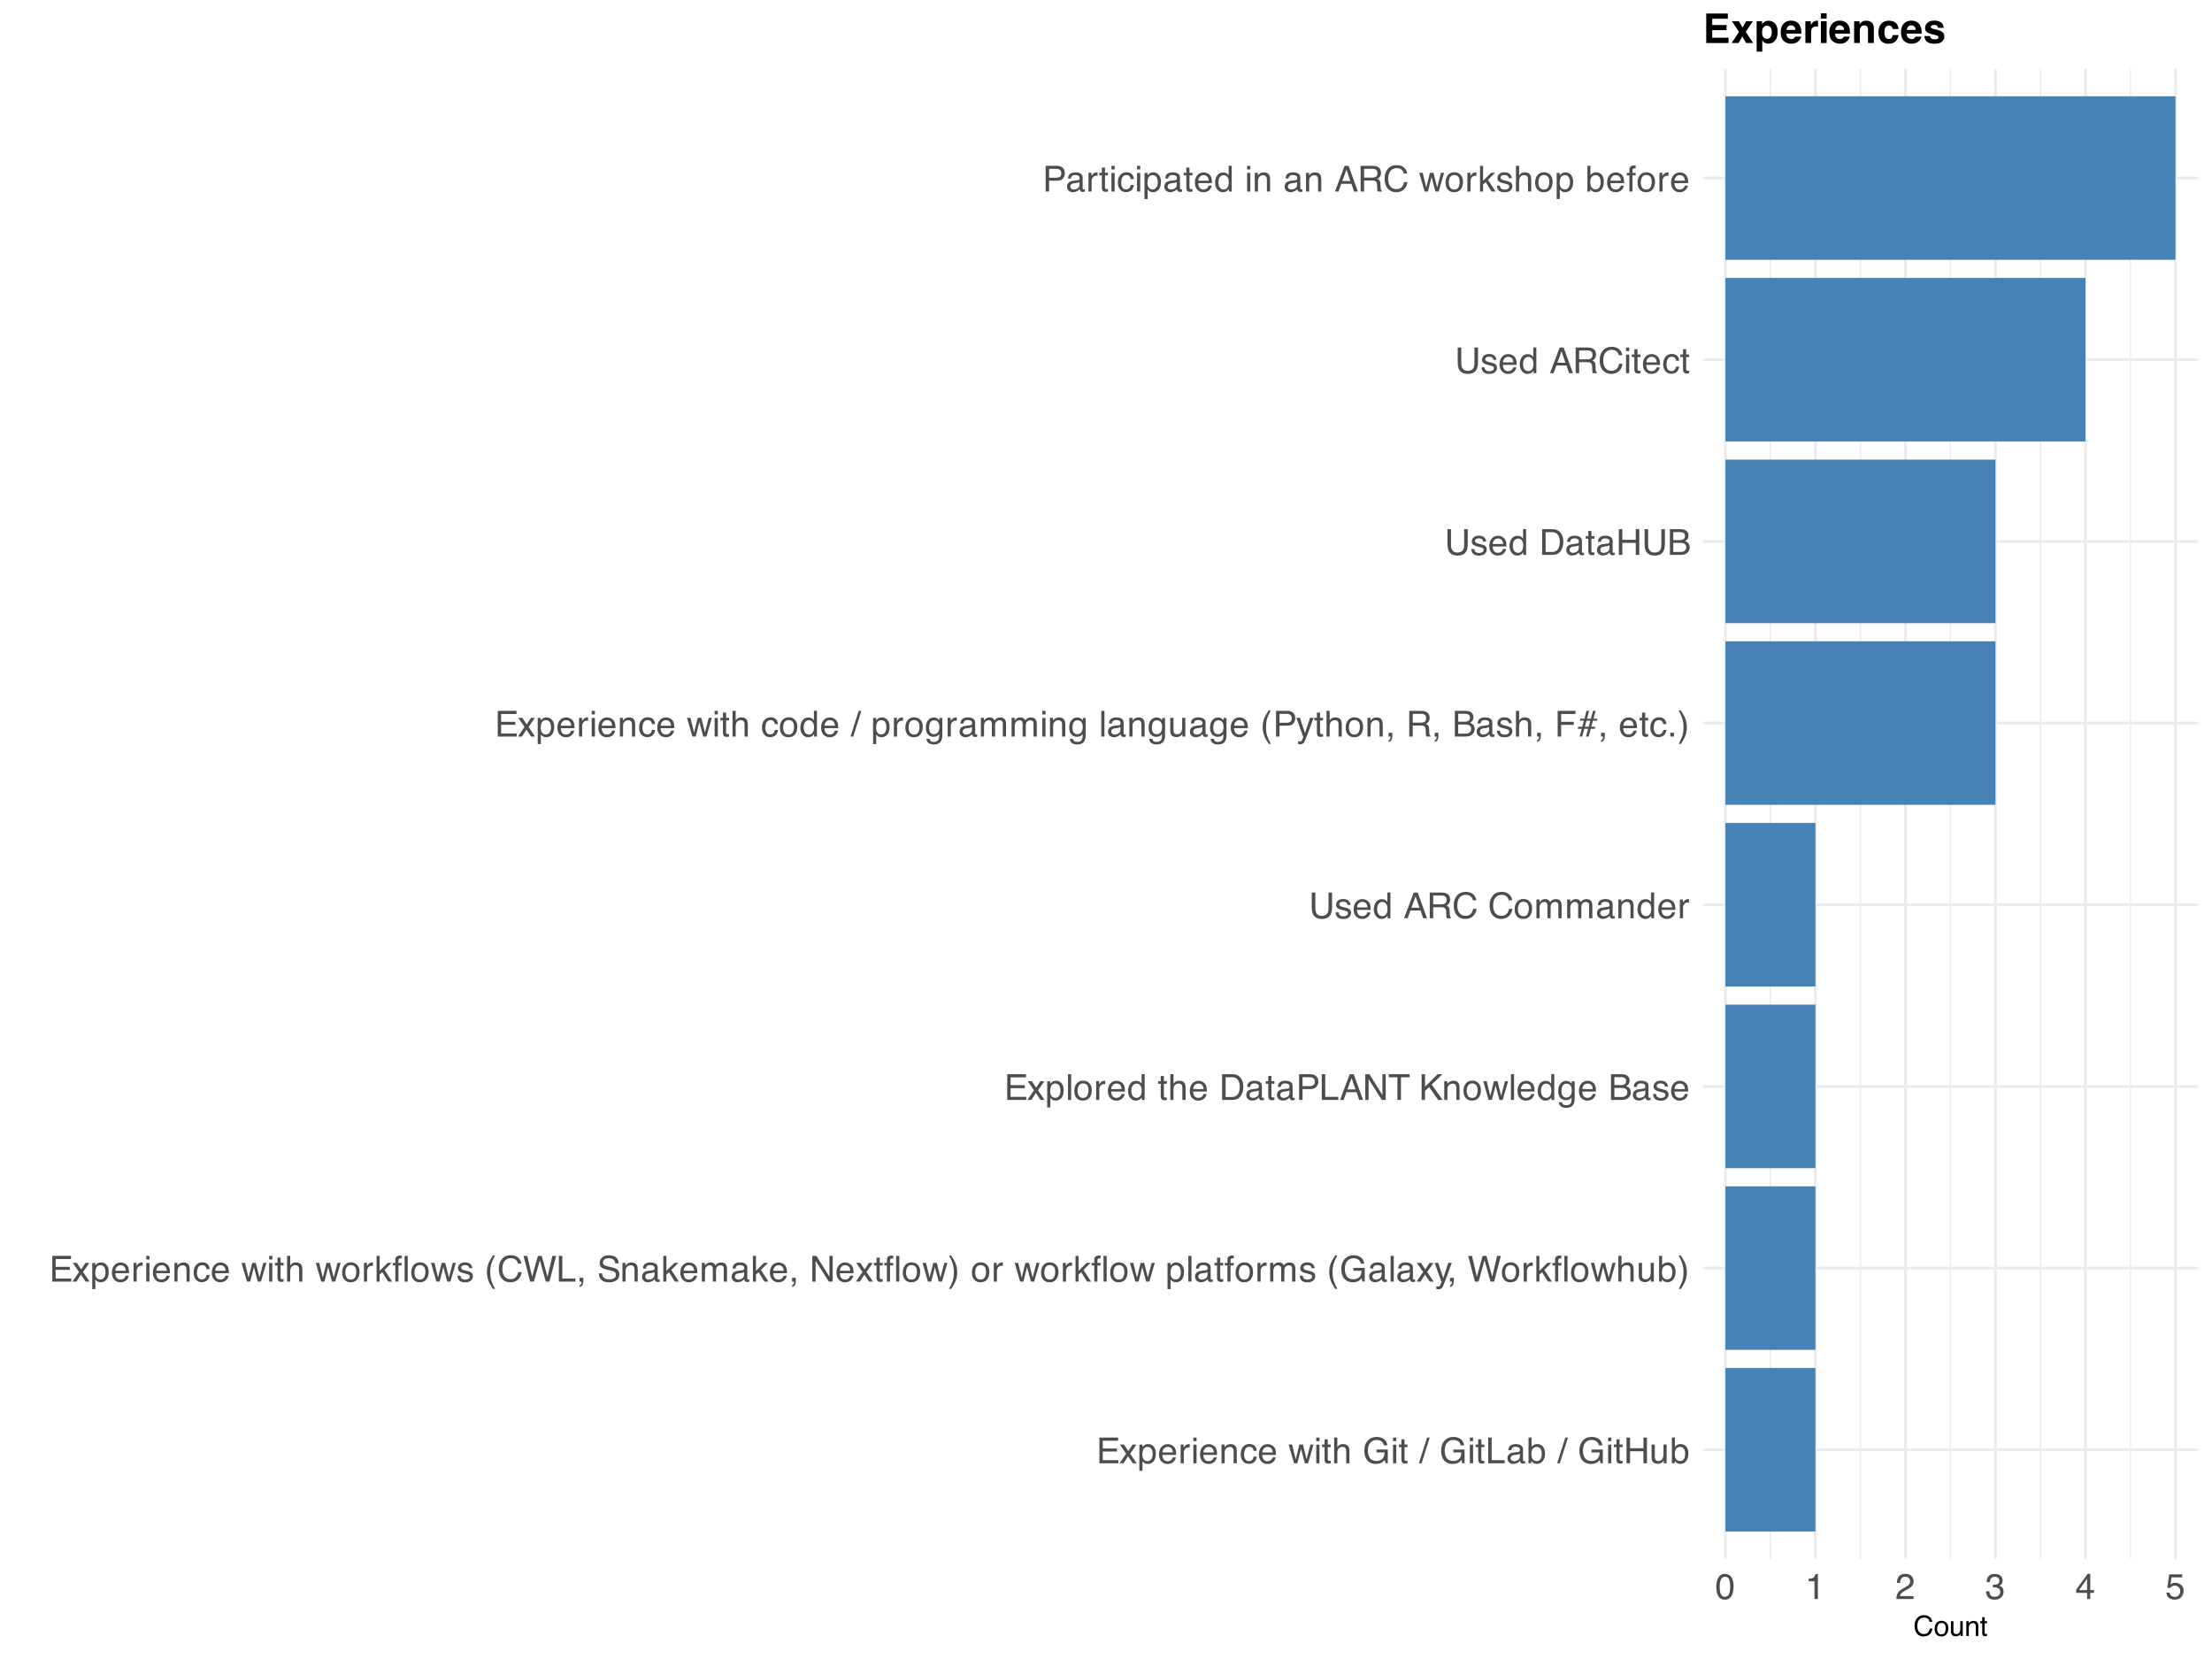 <?xml version="1.0" encoding="UTF-8"?>
<svg xmlns="http://www.w3.org/2000/svg" xmlns:xlink="http://www.w3.org/1999/xlink" width="864" height="648" viewBox="0 0 864 648">
<defs>
<g>
<g id="glyph-0-0">
<path d="M 0.453 0 L 0.453 -10.047 L 8.422 -10.047 L 8.422 0 Z M 7.172 -1.266 L 7.172 -8.781 L 1.703 -8.781 L 1.703 -1.266 Z M 7.172 -1.266 "/>
</g>
<g id="glyph-0-1">
<path d="M 1.203 -10.047 L 8.516 -10.047 L 8.516 -8.812 L 2.516 -8.812 L 2.516 -5.766 L 8.062 -5.766 L 8.062 -4.594 L 2.516 -4.594 L 2.516 -1.203 L 8.625 -1.203 L 8.625 0 L 1.203 0 Z M 4.906 -10.047 Z M 4.906 -10.047 "/>
</g>
<g id="glyph-0-2">
<path d="M 0.203 -7.328 L 1.797 -7.328 L 3.484 -4.75 L 5.188 -7.328 L 6.672 -7.281 L 4.219 -3.75 L 6.781 0 L 5.219 0 L 3.391 -2.75 L 1.641 0 L 0.078 0 L 2.656 -3.75 Z M 0.203 -7.328 "/>
</g>
<g id="glyph-0-3">
<path d="M 4 -0.828 C 4.57 -0.828 5.047 -1.066 5.422 -1.547 C 5.805 -2.023 6 -2.742 6 -3.703 C 6 -4.285 5.914 -4.785 5.75 -5.203 C 5.426 -6.016 4.844 -6.422 4 -6.422 C 3.145 -6.422 2.562 -5.992 2.25 -5.141 C 2.07 -4.68 1.984 -4.102 1.984 -3.406 C 1.984 -2.844 2.07 -2.363 2.25 -1.969 C 2.562 -1.207 3.145 -0.828 4 -0.828 Z M 0.812 -7.281 L 2 -7.281 L 2 -6.312 C 2.25 -6.645 2.52 -6.906 2.812 -7.094 C 3.227 -7.363 3.711 -7.5 4.266 -7.5 C 5.098 -7.5 5.801 -7.18 6.375 -6.547 C 6.957 -5.91 7.25 -5.004 7.25 -3.828 C 7.25 -2.223 6.832 -1.082 6 -0.406 C 5.469 0.031 4.852 0.25 4.156 0.25 C 3.602 0.25 3.141 0.129 2.766 -0.109 C 2.547 -0.254 2.301 -0.492 2.031 -0.828 L 2.031 2.922 L 0.812 2.922 Z M 0.812 -7.281 "/>
</g>
<g id="glyph-0-4">
<path d="M 3.953 -7.484 C 4.473 -7.484 4.973 -7.359 5.453 -7.109 C 5.941 -6.867 6.316 -6.555 6.578 -6.172 C 6.828 -5.805 6.988 -5.375 7.062 -4.875 C 7.133 -4.539 7.172 -4.004 7.172 -3.266 L 1.812 -3.266 C 1.832 -2.523 2.004 -1.93 2.328 -1.484 C 2.66 -1.035 3.172 -0.812 3.859 -0.812 C 4.504 -0.812 5.02 -1.02 5.406 -1.438 C 5.625 -1.688 5.773 -1.973 5.859 -2.297 L 7.078 -2.297 C 7.047 -2.023 6.938 -1.723 6.75 -1.391 C 6.57 -1.066 6.375 -0.801 6.156 -0.594 C 5.781 -0.227 5.316 0.02 4.766 0.156 C 4.473 0.227 4.141 0.266 3.766 0.266 C 2.848 0.266 2.07 -0.066 1.438 -0.734 C 0.812 -1.398 0.5 -2.328 0.5 -3.516 C 0.5 -4.691 0.816 -5.645 1.453 -6.375 C 2.086 -7.113 2.922 -7.484 3.953 -7.484 Z M 5.906 -4.25 C 5.863 -4.781 5.75 -5.207 5.562 -5.531 C 5.227 -6.113 4.664 -6.406 3.875 -6.406 C 3.312 -6.406 2.836 -6.203 2.453 -5.797 C 2.066 -5.391 1.863 -4.875 1.844 -4.25 Z M 3.828 -7.5 Z M 3.828 -7.5 "/>
</g>
<g id="glyph-0-5">
<path d="M 0.938 -7.328 L 2.109 -7.328 L 2.109 -6.062 C 2.203 -6.301 2.438 -6.598 2.812 -6.953 C 3.188 -7.305 3.617 -7.484 4.109 -7.484 C 4.129 -7.484 4.164 -7.477 4.219 -7.469 C 4.27 -7.469 4.363 -7.461 4.5 -7.453 L 4.5 -6.156 C 4.426 -6.164 4.359 -6.172 4.297 -6.172 C 4.234 -6.18 4.164 -6.188 4.094 -6.188 C 3.477 -6.188 3.004 -5.984 2.672 -5.578 C 2.336 -5.18 2.172 -4.727 2.172 -4.219 L 2.172 0 L 0.938 0 Z M 0.938 -7.328 "/>
</g>
<g id="glyph-0-6">
<path d="M 0.906 -7.281 L 2.156 -7.281 L 2.156 0 L 0.906 0 Z M 0.906 -10.047 L 2.156 -10.047 L 2.156 -8.641 L 0.906 -8.641 Z M 0.906 -10.047 "/>
</g>
<g id="glyph-0-7">
<path d="M 0.906 -7.328 L 2.078 -7.328 L 2.078 -6.281 C 2.422 -6.707 2.785 -7.016 3.172 -7.203 C 3.555 -7.391 3.988 -7.484 4.469 -7.484 C 5.5 -7.484 6.195 -7.125 6.562 -6.406 C 6.77 -6 6.875 -5.43 6.875 -4.703 L 6.875 0 L 5.625 0 L 5.625 -4.609 C 5.625 -5.055 5.555 -5.414 5.422 -5.688 C 5.203 -6.145 4.805 -6.375 4.234 -6.375 C 3.941 -6.375 3.703 -6.348 3.516 -6.297 C 3.18 -6.191 2.883 -5.988 2.625 -5.688 C 2.414 -5.445 2.281 -5.195 2.219 -4.938 C 2.164 -4.676 2.141 -4.305 2.141 -3.828 L 2.141 0 L 0.906 0 Z M 3.797 -7.5 Z M 3.797 -7.5 "/>
</g>
<g id="glyph-0-8">
<path d="M 3.719 -7.531 C 4.551 -7.531 5.223 -7.328 5.734 -6.922 C 6.254 -6.523 6.566 -5.836 6.672 -4.859 L 5.469 -4.859 C 5.395 -5.305 5.227 -5.68 4.969 -5.984 C 4.719 -6.285 4.301 -6.438 3.719 -6.438 C 2.938 -6.438 2.379 -6.051 2.047 -5.281 C 1.828 -4.789 1.719 -4.18 1.719 -3.453 C 1.719 -2.711 1.867 -2.094 2.172 -1.594 C 2.484 -1.094 2.973 -0.844 3.641 -0.844 C 4.148 -0.844 4.555 -1 4.859 -1.312 C 5.16 -1.625 5.363 -2.051 5.469 -2.594 L 6.672 -2.594 C 6.535 -1.625 6.191 -0.91 5.641 -0.453 C 5.098 -0.004 4.398 0.219 3.547 0.219 C 2.586 0.219 1.82 -0.129 1.25 -0.828 C 0.688 -1.535 0.406 -2.41 0.406 -3.453 C 0.406 -4.742 0.719 -5.742 1.344 -6.453 C 1.969 -7.172 2.758 -7.531 3.719 -7.531 Z M 3.531 -7.5 Z M 3.531 -7.5 "/>
</g>
<g id="glyph-0-9">
</g>
<g id="glyph-0-10">
<path d="M 1.469 -7.328 L 2.875 -1.547 L 4.312 -7.328 L 5.688 -7.328 L 7.125 -1.594 L 8.625 -7.328 L 9.844 -7.328 L 7.719 0 L 6.453 0 L 4.953 -5.672 L 3.516 0 L 2.234 0 L 0.125 -7.328 Z M 1.469 -7.328 "/>
</g>
<g id="glyph-0-11">
<path d="M 1.156 -9.359 L 2.391 -9.359 L 2.391 -7.328 L 3.562 -7.328 L 3.562 -6.312 L 2.391 -6.312 L 2.391 -1.531 C 2.391 -1.281 2.477 -1.113 2.656 -1.031 C 2.75 -0.977 2.906 -0.953 3.125 -0.953 C 3.188 -0.953 3.25 -0.953 3.312 -0.953 C 3.383 -0.953 3.469 -0.957 3.562 -0.969 L 3.562 0 C 3.414 0.039 3.266 0.066 3.109 0.078 C 2.961 0.098 2.801 0.109 2.625 0.109 C 2.051 0.109 1.66 -0.035 1.453 -0.328 C 1.254 -0.617 1.156 -1 1.156 -1.469 L 1.156 -6.312 L 0.156 -6.312 L 0.156 -7.328 L 1.156 -7.328 Z M 1.156 -9.359 "/>
</g>
<g id="glyph-0-12">
<path d="M 0.906 -10.078 L 2.141 -10.078 L 2.141 -6.328 C 2.43 -6.703 2.691 -6.961 2.922 -7.109 C 3.316 -7.367 3.812 -7.5 4.406 -7.5 C 5.469 -7.5 6.188 -7.129 6.562 -6.391 C 6.77 -5.984 6.875 -5.422 6.875 -4.703 L 6.875 0 L 5.609 0 L 5.609 -4.609 C 5.609 -5.148 5.539 -5.547 5.406 -5.797 C 5.176 -6.203 4.754 -6.406 4.141 -6.406 C 3.629 -6.406 3.164 -6.227 2.75 -5.875 C 2.344 -5.52 2.141 -4.859 2.141 -3.891 L 2.141 0 L 0.906 0 Z M 0.906 -10.078 "/>
</g>
<g id="glyph-0-13">
<path d="M 5.406 -10.297 C 6.352 -10.297 7.172 -10.113 7.859 -9.75 C 8.859 -9.227 9.469 -8.312 9.688 -7 L 8.344 -7 C 8.176 -7.727 7.832 -8.258 7.312 -8.594 C 6.801 -8.938 6.156 -9.109 5.375 -9.109 C 4.445 -9.109 3.664 -8.758 3.031 -8.062 C 2.395 -7.363 2.078 -6.32 2.078 -4.938 C 2.078 -3.75 2.336 -2.781 2.859 -2.031 C 3.379 -1.281 4.234 -0.906 5.422 -0.906 C 6.328 -0.906 7.078 -1.164 7.672 -1.688 C 8.266 -2.219 8.57 -3.07 8.594 -4.25 L 5.438 -4.25 L 5.438 -5.375 L 9.844 -5.375 L 9.844 0 L 8.969 0 L 8.641 -1.297 C 8.18 -0.785 7.773 -0.43 7.422 -0.234 C 6.828 0.098 6.066 0.266 5.141 0.266 C 3.953 0.266 2.93 -0.117 2.078 -0.891 C 1.141 -1.859 0.672 -3.188 0.672 -4.875 C 0.672 -6.551 1.129 -7.883 2.047 -8.875 C 2.91 -9.82 4.031 -10.297 5.406 -10.297 Z M 5.188 -10.312 Z M 5.188 -10.312 "/>
</g>
<g id="glyph-0-14">
<path d="M 3.188 -10.047 L 4.219 -10.047 L 1.047 0 L 0 0 Z M 3.188 -10.047 "/>
</g>
<g id="glyph-0-15">
<path d="M 1.062 -10.047 L 2.422 -10.047 L 2.422 -1.203 L 7.516 -1.203 L 7.516 0 L 1.062 0 Z M 1.062 -10.047 "/>
</g>
<g id="glyph-0-16">
<path d="M 1.844 -1.953 C 1.844 -1.598 1.973 -1.316 2.234 -1.109 C 2.492 -0.898 2.801 -0.797 3.156 -0.797 C 3.594 -0.797 4.016 -0.895 4.422 -1.094 C 5.098 -1.426 5.438 -1.973 5.438 -2.734 L 5.438 -3.719 C 5.289 -3.625 5.098 -3.547 4.859 -3.484 C 4.617 -3.422 4.383 -3.375 4.156 -3.344 L 3.422 -3.25 C 2.973 -3.195 2.633 -3.102 2.406 -2.969 C 2.031 -2.758 1.844 -2.422 1.844 -1.953 Z M 4.828 -4.438 C 5.109 -4.469 5.297 -4.586 5.391 -4.797 C 5.441 -4.898 5.469 -5.055 5.469 -5.266 C 5.469 -5.68 5.316 -5.984 5.016 -6.172 C 4.723 -6.359 4.301 -6.453 3.75 -6.453 C 3.102 -6.453 2.645 -6.281 2.375 -5.938 C 2.227 -5.75 2.129 -5.469 2.078 -5.094 L 0.938 -5.094 C 0.957 -5.988 1.25 -6.613 1.812 -6.969 C 2.375 -7.32 3.031 -7.5 3.781 -7.5 C 4.633 -7.5 5.332 -7.332 5.875 -7 C 6.406 -6.676 6.672 -6.164 6.672 -5.469 L 6.672 -1.266 C 6.672 -1.129 6.695 -1.02 6.75 -0.938 C 6.801 -0.863 6.91 -0.828 7.078 -0.828 C 7.141 -0.828 7.203 -0.832 7.266 -0.844 C 7.336 -0.852 7.41 -0.863 7.484 -0.875 L 7.484 0.031 C 7.297 0.082 7.148 0.113 7.047 0.125 C 6.941 0.145 6.805 0.156 6.641 0.156 C 6.211 0.156 5.906 0.004 5.719 -0.297 C 5.613 -0.453 5.539 -0.676 5.5 -0.969 C 5.25 -0.645 4.891 -0.359 4.422 -0.109 C 3.953 0.129 3.438 0.25 2.875 0.25 C 2.195 0.25 1.641 0.047 1.203 -0.359 C 0.773 -0.773 0.562 -1.297 0.562 -1.922 C 0.562 -2.598 0.77 -3.125 1.188 -3.5 C 1.613 -3.875 2.172 -4.102 2.859 -4.188 Z M 3.812 -7.5 Z M 3.812 -7.5 "/>
</g>
<g id="glyph-0-17">
<path d="M 0.812 -10.078 L 2 -10.078 L 2 -6.438 C 2.27 -6.781 2.594 -7.047 2.969 -7.234 C 3.344 -7.422 3.75 -7.516 4.188 -7.516 C 5.094 -7.516 5.828 -7.203 6.391 -6.578 C 6.961 -5.953 7.25 -5.023 7.25 -3.797 C 7.25 -2.641 6.969 -1.676 6.406 -0.906 C 5.852 -0.145 5.078 0.234 4.078 0.234 C 3.523 0.234 3.055 0.098 2.672 -0.172 C 2.441 -0.328 2.195 -0.582 1.938 -0.938 L 1.938 0 L 0.812 0 Z M 4 -0.859 C 4.664 -0.859 5.164 -1.117 5.5 -1.641 C 5.832 -2.172 6 -2.867 6 -3.734 C 6 -4.504 5.832 -5.141 5.5 -5.641 C 5.164 -6.148 4.68 -6.406 4.047 -6.406 C 3.484 -6.406 2.988 -6.195 2.562 -5.781 C 2.145 -5.375 1.938 -4.691 1.938 -3.734 C 1.938 -3.047 2.02 -2.488 2.188 -2.062 C 2.52 -1.258 3.125 -0.859 4 -0.859 Z M 4 -0.859 "/>
</g>
<g id="glyph-0-18">
<path d="M 1.094 -10.047 L 2.469 -10.047 L 2.469 -5.891 L 7.703 -5.891 L 7.703 -10.047 L 9.078 -10.047 L 9.078 0 L 7.703 0 L 7.703 -4.703 L 2.469 -4.703 L 2.469 0 L 1.094 0 Z M 1.094 -10.047 "/>
</g>
<g id="glyph-0-19">
<path d="M 2.141 -7.328 L 2.141 -2.469 C 2.141 -2.094 2.195 -1.785 2.312 -1.547 C 2.531 -1.109 2.938 -0.891 3.531 -0.891 C 4.383 -0.891 4.969 -1.27 5.281 -2.031 C 5.445 -2.445 5.531 -3.008 5.531 -3.719 L 5.531 -7.328 L 6.766 -7.328 L 6.766 0 L 5.609 0 L 5.625 -1.078 C 5.457 -0.797 5.258 -0.562 5.031 -0.375 C 4.562 0.008 3.988 0.203 3.312 0.203 C 2.27 0.203 1.562 -0.145 1.188 -0.844 C 0.977 -1.219 0.875 -1.719 0.875 -2.344 L 0.875 -7.328 Z M 3.828 -7.5 Z M 3.828 -7.5 "/>
</g>
<g id="glyph-0-20">
<path d="M 3.812 -0.797 C 4.625 -0.797 5.18 -1.102 5.484 -1.719 C 5.785 -2.332 5.938 -3.02 5.938 -3.781 C 5.938 -4.469 5.828 -5.023 5.609 -5.453 C 5.266 -6.117 4.672 -6.453 3.828 -6.453 C 3.066 -6.453 2.516 -6.164 2.172 -5.594 C 1.836 -5.02 1.672 -4.328 1.672 -3.516 C 1.672 -2.742 1.836 -2.098 2.172 -1.578 C 2.516 -1.055 3.062 -0.797 3.812 -0.797 Z M 3.859 -7.531 C 4.797 -7.531 5.586 -7.211 6.234 -6.578 C 6.891 -5.953 7.219 -5.031 7.219 -3.812 C 7.219 -2.633 6.93 -1.66 6.359 -0.891 C 5.785 -0.117 4.895 0.266 3.688 0.266 C 2.688 0.266 1.891 -0.07 1.297 -0.75 C 0.703 -1.438 0.406 -2.352 0.406 -3.5 C 0.406 -4.727 0.719 -5.707 1.344 -6.438 C 1.969 -7.164 2.805 -7.531 3.859 -7.531 Z M 3.812 -7.5 Z M 3.812 -7.5 "/>
</g>
<g id="glyph-0-21">
<path d="M 0.875 -10.047 L 2.062 -10.047 L 2.062 -4.219 L 5.219 -7.328 L 6.781 -7.328 L 3.984 -4.578 L 6.953 0 L 5.375 0 L 3.094 -3.688 L 2.062 -2.75 L 2.062 0 L 0.875 0 Z M 0.875 -10.047 "/>
</g>
<g id="glyph-0-22">
<path d="M 6.047 0 L 4.812 0 L 4.812 -10.047 L 6.047 -10.047 Z M 2.422 0 L 1.203 0 L 1.203 -6.312 L 0.188 -6.312 L 0.188 -7.281 L 1.203 -7.281 L 1.203 -8.594 C 1.203 -9.133 1.367 -9.535 1.703 -9.797 C 2.047 -10.055 2.5 -10.188 3.062 -10.188 C 3.164 -10.188 3.258 -10.18 3.344 -10.172 C 3.438 -10.172 3.539 -10.16 3.656 -10.141 L 3.656 -9.031 C 3.531 -9.039 3.438 -9.047 3.375 -9.047 C 3.32 -9.055 3.27 -9.062 3.219 -9.062 C 2.875 -9.062 2.645 -8.957 2.531 -8.75 C 2.457 -8.645 2.422 -8.461 2.422 -8.203 L 2.422 -7.281 L 3.656 -7.281 L 3.656 -6.312 L 2.422 -6.312 Z M 2.422 0 "/>
</g>
<g id="glyph-0-23">
<path d="M 1.641 -2.297 C 1.672 -1.891 1.77 -1.578 1.938 -1.359 C 2.25 -0.961 2.789 -0.766 3.562 -0.766 C 4.008 -0.766 4.406 -0.863 4.75 -1.062 C 5.102 -1.258 5.281 -1.562 5.281 -1.969 C 5.281 -2.289 5.141 -2.531 4.859 -2.688 C 4.68 -2.789 4.332 -2.91 3.812 -3.047 L 2.828 -3.281 C 2.203 -3.438 1.742 -3.613 1.453 -3.812 C 0.922 -4.145 0.656 -4.602 0.656 -5.188 C 0.656 -5.883 0.906 -6.445 1.406 -6.875 C 1.906 -7.301 2.578 -7.516 3.422 -7.516 C 4.523 -7.516 5.316 -7.191 5.797 -6.547 C 6.109 -6.129 6.258 -5.688 6.25 -5.219 L 5.094 -5.219 C 5.062 -5.5 4.961 -5.75 4.797 -5.969 C 4.516 -6.289 4.023 -6.453 3.328 -6.453 C 2.859 -6.453 2.504 -6.363 2.266 -6.188 C 2.023 -6.008 1.906 -5.773 1.906 -5.484 C 1.906 -5.172 2.062 -4.914 2.375 -4.719 C 2.562 -4.602 2.832 -4.504 3.188 -4.422 L 4 -4.219 C 4.883 -4.008 5.477 -3.805 5.781 -3.609 C 6.258 -3.285 6.5 -2.789 6.5 -2.125 C 6.5 -1.469 6.25 -0.898 5.75 -0.422 C 5.258 0.047 4.508 0.281 3.5 0.281 C 2.406 0.281 1.629 0.035 1.172 -0.453 C 0.723 -0.953 0.484 -1.566 0.453 -2.297 Z M 3.453 -7.5 Z M 3.453 -7.5 "/>
</g>
<g id="glyph-0-24">
<path d="M 4.141 -10.203 C 3.422 -8.816 2.957 -7.797 2.75 -7.141 C 2.426 -6.141 2.266 -4.984 2.266 -3.672 C 2.266 -2.359 2.445 -1.156 2.812 -0.062 C 3.039 0.613 3.488 1.586 4.156 2.859 L 3.344 2.859 C 2.676 1.816 2.258 1.148 2.094 0.859 C 1.938 0.578 1.766 0.191 1.578 -0.297 C 1.328 -0.973 1.148 -1.695 1.047 -2.469 C 0.992 -2.863 0.969 -3.238 0.969 -3.594 C 0.969 -4.945 1.18 -6.148 1.609 -7.203 C 1.879 -7.867 2.438 -8.867 3.281 -10.203 Z M 4.141 -10.203 "/>
</g>
<g id="glyph-0-25">
<path d="M 5.297 -10.312 C 6.566 -10.312 7.551 -9.977 8.25 -9.312 C 8.957 -8.645 9.348 -7.883 9.422 -7.031 L 8.094 -7.031 C 7.945 -7.676 7.648 -8.188 7.203 -8.562 C 6.754 -8.945 6.125 -9.141 5.312 -9.141 C 4.32 -9.141 3.52 -8.789 2.906 -8.094 C 2.301 -7.395 2 -6.328 2 -4.891 C 2 -3.711 2.273 -2.758 2.828 -2.031 C 3.379 -1.301 4.195 -0.938 5.281 -0.938 C 6.281 -0.938 7.047 -1.32 7.578 -2.094 C 7.848 -2.5 8.055 -3.031 8.203 -3.688 L 9.516 -3.688 C 9.398 -2.633 9.008 -1.75 8.344 -1.031 C 7.551 -0.164 6.477 0.266 5.125 0.266 C 3.957 0.266 2.977 -0.086 2.188 -0.797 C 1.133 -1.734 0.609 -3.176 0.609 -5.125 C 0.609 -6.602 1.004 -7.816 1.797 -8.766 C 2.641 -9.797 3.805 -10.312 5.297 -10.312 Z M 5.031 -10.312 Z M 5.031 -10.312 "/>
</g>
<g id="glyph-0-26">
<path d="M 1.734 -10.047 L 3.625 -1.875 L 5.891 -10.047 L 7.375 -10.047 L 9.641 -1.875 L 11.531 -10.047 L 13.016 -10.047 L 10.391 0 L 8.953 0 L 6.641 -8.328 L 4.312 0 L 2.875 0 L 0.25 -10.047 Z M 1.734 -10.047 "/>
</g>
<g id="glyph-0-27">
<path d="M 1.156 1.422 C 1.477 1.367 1.703 1.148 1.828 0.766 C 1.891 0.555 1.922 0.359 1.922 0.172 C 1.922 0.141 1.922 0.109 1.922 0.078 C 1.922 0.055 1.914 0.031 1.906 0 L 1.156 0 L 1.156 -1.484 L 2.625 -1.484 L 2.625 -0.109 C 2.625 0.43 2.516 0.906 2.297 1.312 C 2.078 1.727 1.695 1.984 1.156 2.078 Z M 1.156 1.422 "/>
</g>
<g id="glyph-0-28">
<path d="M 1.953 -3.234 C 1.984 -2.672 2.117 -2.211 2.359 -1.859 C 2.805 -1.191 3.602 -0.859 4.75 -0.859 C 5.258 -0.859 5.723 -0.93 6.141 -1.078 C 6.953 -1.359 7.359 -1.863 7.359 -2.594 C 7.359 -3.133 7.188 -3.523 6.844 -3.766 C 6.5 -3.992 5.957 -4.191 5.219 -4.359 L 3.859 -4.656 C 2.961 -4.863 2.332 -5.086 1.969 -5.328 C 1.332 -5.742 1.016 -6.367 1.016 -7.203 C 1.016 -8.109 1.328 -8.848 1.953 -9.422 C 2.578 -10.004 3.457 -10.297 4.594 -10.297 C 5.656 -10.297 6.551 -10.039 7.281 -9.531 C 8.02 -9.02 8.391 -8.207 8.391 -7.094 L 7.109 -7.094 C 7.035 -7.633 6.891 -8.047 6.672 -8.328 C 6.254 -8.859 5.551 -9.125 4.562 -9.125 C 3.758 -9.125 3.18 -8.953 2.828 -8.609 C 2.473 -8.273 2.297 -7.883 2.297 -7.438 C 2.297 -6.945 2.504 -6.586 2.922 -6.359 C 3.191 -6.211 3.801 -6.031 4.75 -5.812 L 6.156 -5.484 C 6.832 -5.328 7.352 -5.117 7.719 -4.859 C 8.363 -4.391 8.688 -3.707 8.688 -2.812 C 8.688 -1.695 8.281 -0.898 7.469 -0.422 C 6.656 0.055 5.719 0.297 4.656 0.297 C 3.406 0.297 2.426 -0.02 1.719 -0.656 C 1.008 -1.289 0.66 -2.148 0.672 -3.234 Z M 4.703 -10.312 Z M 4.703 -10.312 "/>
</g>
<g id="glyph-0-29">
<path d="M 0.906 -7.328 L 2.125 -7.328 L 2.125 -6.281 C 2.414 -6.645 2.676 -6.906 2.906 -7.062 C 3.312 -7.344 3.773 -7.484 4.297 -7.484 C 4.879 -7.484 5.348 -7.344 5.703 -7.062 C 5.898 -6.895 6.082 -6.648 6.25 -6.328 C 6.52 -6.723 6.836 -7.016 7.203 -7.203 C 7.578 -7.391 7.992 -7.484 8.453 -7.484 C 9.441 -7.484 10.113 -7.129 10.469 -6.422 C 10.656 -6.035 10.75 -5.52 10.75 -4.875 L 10.75 0 L 9.469 0 L 9.469 -5.094 C 9.469 -5.57 9.348 -5.898 9.109 -6.078 C 8.867 -6.266 8.57 -6.359 8.219 -6.359 C 7.738 -6.359 7.32 -6.195 6.969 -5.875 C 6.625 -5.551 6.453 -5.016 6.453 -4.266 L 6.453 0 L 5.203 0 L 5.203 -4.781 C 5.203 -5.281 5.141 -5.641 5.016 -5.859 C 4.828 -6.203 4.477 -6.375 3.969 -6.375 C 3.508 -6.375 3.086 -6.191 2.703 -5.828 C 2.328 -5.473 2.141 -4.828 2.141 -3.891 L 2.141 0 L 0.906 0 Z M 0.906 -7.328 "/>
</g>
<g id="glyph-0-30">
<path d="M 1.062 -10.047 L 2.672 -10.047 L 7.75 -1.906 L 7.75 -10.047 L 9.031 -10.047 L 9.031 0 L 7.516 0 L 2.359 -8.125 L 2.359 0 L 1.062 0 Z M 4.969 -10.047 Z M 4.969 -10.047 "/>
</g>
<g id="glyph-0-31">
<path d="M 0.484 2.859 C 1.211 1.441 1.68 0.41 1.891 -0.234 C 2.203 -1.211 2.359 -2.359 2.359 -3.672 C 2.359 -4.992 2.176 -6.203 1.812 -7.297 C 1.582 -7.973 1.133 -8.941 0.469 -10.203 L 1.297 -10.203 C 1.992 -9.086 2.414 -8.395 2.562 -8.125 C 2.719 -7.863 2.879 -7.504 3.047 -7.047 C 3.266 -6.473 3.422 -5.91 3.516 -5.359 C 3.609 -4.805 3.656 -4.27 3.656 -3.75 C 3.656 -2.406 3.441 -1.203 3.016 -0.141 C 2.742 0.535 2.188 1.535 1.344 2.859 Z M 0.484 2.859 "/>
</g>
<g id="glyph-0-32">
<path d="M 0.938 -10.047 L 2.172 -10.047 L 2.172 0 L 0.938 0 Z M 0.938 -10.047 "/>
</g>
<g id="glyph-0-33">
<path d="M 1.203 -8.438 C 1.223 -8.945 1.316 -9.32 1.484 -9.562 C 1.766 -9.977 2.316 -10.188 3.141 -10.188 C 3.211 -10.188 3.289 -10.18 3.375 -10.172 C 3.457 -10.172 3.551 -10.164 3.656 -10.156 L 3.656 -9.031 C 3.531 -9.039 3.438 -9.047 3.375 -9.047 C 3.32 -9.055 3.27 -9.062 3.219 -9.062 C 2.844 -9.062 2.617 -8.961 2.547 -8.766 C 2.473 -8.578 2.438 -8.082 2.438 -7.281 L 3.656 -7.281 L 3.656 -6.312 L 2.422 -6.312 L 2.422 0 L 1.203 0 L 1.203 -6.312 L 0.188 -6.312 L 0.188 -7.281 L 1.203 -7.281 Z M 1.203 -8.438 "/>
</g>
<g id="glyph-0-34">
<path d="M 5.469 -7.328 L 6.844 -7.328 C 6.664 -6.859 6.281 -5.785 5.688 -4.109 C 5.238 -2.848 4.863 -1.82 4.562 -1.031 C 3.852 0.832 3.352 1.969 3.062 2.375 C 2.77 2.789 2.266 3 1.547 3 C 1.379 3 1.25 2.988 1.156 2.969 C 1.062 2.957 0.945 2.938 0.812 2.906 L 0.812 1.781 C 1.02 1.844 1.172 1.879 1.266 1.891 C 1.367 1.91 1.457 1.922 1.531 1.922 C 1.75 1.922 1.91 1.879 2.016 1.797 C 2.129 1.723 2.223 1.633 2.297 1.531 C 2.316 1.488 2.395 1.297 2.531 0.953 C 2.676 0.617 2.781 0.375 2.844 0.219 L 0.141 -7.328 L 1.531 -7.328 L 3.5 -1.359 Z M 3.5 -7.5 Z M 3.5 -7.5 "/>
</g>
<g id="glyph-0-35">
<path d="M 1.688 -3.578 C 1.688 -2.797 1.852 -2.141 2.188 -1.609 C 2.52 -1.078 3.051 -0.812 3.781 -0.812 C 4.352 -0.812 4.82 -1.055 5.188 -1.547 C 5.551 -2.035 5.734 -2.738 5.734 -3.656 C 5.734 -4.582 5.539 -5.266 5.156 -5.703 C 4.781 -6.148 4.316 -6.375 3.766 -6.375 C 3.148 -6.375 2.648 -6.133 2.266 -5.656 C 1.879 -5.188 1.688 -4.492 1.688 -3.578 Z M 3.531 -7.453 C 4.094 -7.453 4.562 -7.332 4.938 -7.094 C 5.156 -6.957 5.406 -6.719 5.688 -6.375 L 5.688 -10.078 L 6.875 -10.078 L 6.875 0 L 5.766 0 L 5.766 -1.016 C 5.473 -0.566 5.129 -0.238 4.734 -0.031 C 4.348 0.164 3.898 0.266 3.391 0.266 C 2.578 0.266 1.875 -0.078 1.281 -0.766 C 0.688 -1.453 0.391 -2.363 0.391 -3.5 C 0.391 -4.57 0.66 -5.5 1.203 -6.281 C 1.742 -7.062 2.52 -7.453 3.531 -7.453 Z M 3.531 -7.453 "/>
</g>
<g id="glyph-0-36">
<path d="M 4.922 -1.156 C 5.379 -1.156 5.758 -1.207 6.062 -1.312 C 6.582 -1.488 7.016 -1.828 7.359 -2.328 C 7.629 -2.734 7.82 -3.254 7.938 -3.891 C 8.008 -4.266 8.047 -4.613 8.047 -4.938 C 8.047 -6.188 7.797 -7.156 7.297 -7.844 C 6.805 -8.531 6.008 -8.875 4.906 -8.875 L 2.5 -8.875 L 2.5 -1.156 Z M 1.125 -10.047 L 5.203 -10.047 C 6.578 -10.047 7.645 -9.555 8.406 -8.578 C 9.082 -7.691 9.422 -6.555 9.422 -5.172 C 9.422 -4.109 9.223 -3.145 8.828 -2.281 C 8.117 -0.758 6.906 0 5.188 0 L 1.125 0 Z M 1.125 -10.047 "/>
</g>
<g id="glyph-0-37">
<path d="M 1.203 -10.047 L 5.719 -10.047 C 6.613 -10.047 7.332 -9.789 7.875 -9.281 C 8.426 -8.781 8.703 -8.078 8.703 -7.172 C 8.703 -6.379 8.457 -5.691 7.969 -5.109 C 7.477 -4.535 6.727 -4.25 5.719 -4.25 L 2.562 -4.25 L 2.562 0 L 1.203 0 Z M 7.328 -7.156 C 7.328 -7.895 7.051 -8.395 6.5 -8.656 C 6.195 -8.801 5.785 -8.875 5.266 -8.875 L 2.562 -8.875 L 2.562 -5.391 L 5.266 -5.391 C 5.879 -5.391 6.375 -5.52 6.75 -5.781 C 7.133 -6.039 7.328 -6.5 7.328 -7.156 Z M 7.328 -7.156 "/>
</g>
<g id="glyph-0-38">
<path d="M 6.219 -4.109 L 4.703 -8.547 L 3.078 -4.109 Z M 3.984 -10.047 L 5.531 -10.047 L 9.172 0 L 7.672 0 L 6.656 -3.016 L 2.688 -3.016 L 1.594 0 L 0.203 0 Z M 3.984 -10.047 "/>
</g>
<g id="glyph-0-39">
<path d="M 8.375 -10.047 L 8.375 -8.844 L 4.984 -8.844 L 4.984 0 L 3.609 0 L 3.609 -8.844 L 0.219 -8.844 L 0.219 -10.047 Z M 8.375 -10.047 "/>
</g>
<g id="glyph-0-40">
<path d="M 1.062 -10.047 L 2.391 -10.047 L 2.391 -5.141 L 7.281 -10.047 L 9.172 -10.047 L 4.984 -6 L 9.281 0 L 7.516 0 L 4 -5.031 L 2.391 -3.5 L 2.391 0 L 1.062 0 Z M 1.062 -10.047 "/>
</g>
<g id="glyph-0-41">
<path d="M 3.484 -7.453 C 4.055 -7.453 4.555 -7.312 4.984 -7.031 C 5.223 -6.863 5.461 -6.629 5.703 -6.328 L 5.703 -7.25 L 6.844 -7.25 L 6.844 -0.594 C 6.844 0.332 6.703 1.066 6.422 1.609 C 5.91 2.598 4.945 3.094 3.531 3.094 C 2.75 3.094 2.086 2.914 1.547 2.562 C 1.004 2.207 0.703 1.656 0.641 0.906 L 1.891 0.906 C 1.953 1.238 2.07 1.492 2.25 1.672 C 2.531 1.941 2.969 2.078 3.562 2.078 C 4.508 2.078 5.129 1.742 5.422 1.078 C 5.586 0.691 5.664 -0.004 5.656 -1.016 C 5.406 -0.641 5.109 -0.359 4.766 -0.172 C 4.422 0.004 3.961 0.094 3.391 0.094 C 2.598 0.094 1.906 -0.188 1.312 -0.75 C 0.719 -1.312 0.422 -2.242 0.422 -3.547 C 0.422 -4.773 0.719 -5.734 1.312 -6.422 C 1.914 -7.109 2.641 -7.453 3.484 -7.453 Z M 5.703 -3.688 C 5.703 -4.594 5.516 -5.266 5.141 -5.703 C 4.766 -6.141 4.289 -6.359 3.719 -6.359 C 2.844 -6.359 2.25 -5.953 1.938 -5.141 C 1.77 -4.711 1.688 -4.148 1.688 -3.453 C 1.688 -2.617 1.852 -1.988 2.188 -1.562 C 2.52 -1.133 2.969 -0.922 3.531 -0.922 C 4.414 -0.922 5.039 -1.316 5.406 -2.109 C 5.602 -2.566 5.703 -3.094 5.703 -3.688 Z M 3.625 -7.5 Z M 3.625 -7.5 "/>
</g>
<g id="glyph-0-42">
<path d="M 4.844 -5.797 C 5.414 -5.797 5.863 -5.875 6.188 -6.031 C 6.688 -6.281 6.938 -6.734 6.938 -7.391 C 6.938 -8.047 6.664 -8.488 6.125 -8.719 C 5.832 -8.844 5.391 -8.906 4.797 -8.906 L 2.359 -8.906 L 2.359 -5.797 Z M 5.297 -1.156 C 6.129 -1.156 6.723 -1.398 7.078 -1.891 C 7.305 -2.191 7.422 -2.562 7.422 -3 C 7.422 -3.727 7.094 -4.223 6.438 -4.484 C 6.094 -4.629 5.633 -4.703 5.062 -4.703 L 2.359 -4.703 L 2.359 -1.156 Z M 1.031 -10.047 L 5.344 -10.047 C 6.52 -10.047 7.359 -9.691 7.859 -8.984 C 8.148 -8.578 8.297 -8.098 8.297 -7.547 C 8.297 -6.922 8.113 -6.406 7.75 -6 C 7.562 -5.781 7.297 -5.582 6.953 -5.406 C 7.461 -5.207 7.844 -4.988 8.094 -4.75 C 8.551 -4.312 8.781 -3.707 8.781 -2.938 C 8.781 -2.289 8.578 -1.703 8.172 -1.172 C 7.566 -0.391 6.602 0 5.281 0 L 1.031 0 Z M 1.031 -10.047 "/>
</g>
<g id="glyph-0-43">
<path d="M 2.547 -10.047 L 2.547 -3.828 C 2.547 -3.098 2.68 -2.492 2.953 -2.016 C 3.359 -1.285 4.039 -0.922 5 -0.922 C 6.156 -0.922 6.941 -1.316 7.359 -2.109 C 7.578 -2.535 7.688 -3.109 7.688 -3.828 L 7.688 -10.047 L 9.078 -10.047 L 9.078 -4.406 C 9.078 -3.164 8.91 -2.211 8.578 -1.547 C 7.961 -0.336 6.805 0.266 5.109 0.266 C 3.422 0.266 2.27 -0.336 1.656 -1.547 C 1.32 -2.211 1.156 -3.164 1.156 -4.406 L 1.156 -10.047 Z M 5.125 -10.047 Z M 5.125 -10.047 "/>
</g>
<g id="glyph-0-44">
<path d="M 5.734 -5.438 C 6.367 -5.438 6.875 -5.562 7.25 -5.812 C 7.625 -6.07 7.812 -6.535 7.812 -7.203 C 7.812 -7.922 7.551 -8.41 7.031 -8.672 C 6.75 -8.805 6.375 -8.875 5.906 -8.875 L 2.594 -8.875 L 2.594 -5.438 Z M 1.234 -10.047 L 5.875 -10.047 C 6.645 -10.047 7.273 -9.93 7.766 -9.703 C 8.711 -9.273 9.188 -8.484 9.188 -7.328 C 9.188 -6.734 9.062 -6.242 8.812 -5.859 C 8.562 -5.473 8.211 -5.164 7.766 -4.938 C 8.16 -4.781 8.457 -4.57 8.656 -4.312 C 8.852 -4.051 8.961 -3.629 8.984 -3.047 L 9.031 -1.703 C 9.051 -1.316 9.086 -1.031 9.141 -0.844 C 9.211 -0.52 9.359 -0.312 9.578 -0.219 L 9.578 0 L 7.906 0 C 7.852 -0.082 7.812 -0.191 7.781 -0.328 C 7.758 -0.473 7.738 -0.738 7.719 -1.125 L 7.641 -2.797 C 7.609 -3.453 7.363 -3.895 6.906 -4.125 C 6.645 -4.25 6.238 -4.312 5.688 -4.312 L 2.594 -4.312 L 2.594 0 L 1.234 0 Z M 1.234 -10.047 "/>
</g>
<g id="glyph-0-45">
<path d="M 1.203 -10.047 L 8.156 -10.047 L 8.156 -8.812 L 2.562 -8.812 L 2.562 -5.766 L 7.484 -5.766 L 7.484 -4.562 L 2.562 -4.562 L 2.562 0 L 1.203 0 Z M 1.203 -10.047 "/>
</g>
<g id="glyph-0-46">
<path d="M 0.203 -3.828 L 1.797 -3.828 L 2.438 -6.188 L 0.859 -6.188 L 1.062 -6.984 L 2.656 -6.984 L 3.469 -10.047 L 4.484 -10.047 L 3.656 -6.984 L 5.172 -6.984 L 6.016 -10.047 L 7.016 -10.047 L 6.188 -6.984 L 7.766 -6.984 L 7.562 -6.188 L 5.969 -6.188 L 5.328 -3.828 L 6.922 -3.828 L 6.703 -3.047 L 5.141 -3.047 L 4.297 0 L 3.281 0 L 4.109 -3.047 L 2.594 -3.047 L 1.781 0 L 0.766 0 L 1.594 -3.047 L 0 -3.047 Z M 4.312 -3.828 L 4.953 -6.188 L 3.453 -6.188 L 2.812 -3.828 Z M 4.312 -3.828 "/>
</g>
<g id="glyph-0-47">
<path d="M 1.203 -1.484 L 2.625 -1.484 L 2.625 0 L 1.203 0 Z M 1.203 -1.484 "/>
</g>
<g id="glyph-0-48">
<path d="M 3.781 -9.797 C 5.051 -9.797 5.969 -9.27 6.531 -8.219 C 6.969 -7.414 7.188 -6.312 7.188 -4.906 C 7.188 -3.57 6.988 -2.473 6.594 -1.609 C 6.02 -0.359 5.082 0.266 3.781 0.266 C 2.602 0.266 1.727 -0.242 1.156 -1.266 C 0.676 -2.117 0.438 -3.266 0.438 -4.703 C 0.438 -5.805 0.582 -6.758 0.875 -7.562 C 1.406 -9.051 2.375 -9.797 3.781 -9.797 Z M 3.781 -0.859 C 4.414 -0.859 4.922 -1.141 5.297 -1.703 C 5.672 -2.266 5.859 -3.316 5.859 -4.859 C 5.859 -5.973 5.723 -6.891 5.453 -7.609 C 5.18 -8.328 4.648 -8.688 3.859 -8.688 C 3.141 -8.688 2.609 -8.344 2.266 -7.656 C 1.93 -6.977 1.766 -5.977 1.766 -4.656 C 1.766 -3.656 1.875 -2.852 2.094 -2.25 C 2.414 -1.32 2.977 -0.859 3.781 -0.859 Z M 3.781 -0.859 "/>
</g>
<g id="glyph-0-49">
<path d="M 1.344 -6.938 L 1.344 -7.875 C 2.227 -7.957 2.844 -8.098 3.188 -8.297 C 3.539 -8.504 3.805 -8.988 3.984 -9.75 L 4.953 -9.75 L 4.953 0 L 3.641 0 L 3.641 -6.938 Z M 1.344 -6.938 "/>
</g>
<g id="glyph-0-50">
<path d="M 0.438 0 C 0.477 -0.844 0.648 -1.578 0.953 -2.203 C 1.266 -2.828 1.859 -3.395 2.734 -3.906 L 4.047 -4.656 C 4.629 -5 5.039 -5.289 5.281 -5.531 C 5.656 -5.914 5.844 -6.352 5.844 -6.844 C 5.844 -7.406 5.672 -7.852 5.328 -8.188 C 4.984 -8.531 4.531 -8.703 3.969 -8.703 C 3.125 -8.703 2.539 -8.379 2.219 -7.734 C 2.039 -7.391 1.941 -6.914 1.922 -6.312 L 0.672 -6.312 C 0.691 -7.164 0.852 -7.863 1.156 -8.406 C 1.688 -9.352 2.625 -9.828 3.969 -9.828 C 5.094 -9.828 5.91 -9.52 6.422 -8.906 C 6.941 -8.301 7.203 -7.629 7.203 -6.891 C 7.203 -6.109 6.926 -5.438 6.375 -4.875 C 6.062 -4.551 5.488 -4.16 4.656 -3.703 L 3.719 -3.188 C 3.281 -2.938 2.93 -2.703 2.672 -2.484 C 2.211 -2.086 1.926 -1.645 1.812 -1.156 L 7.156 -1.156 L 7.156 0 Z M 0.438 0 "/>
</g>
<g id="glyph-0-51">
<path d="M 3.641 0.266 C 2.484 0.266 1.641 -0.051 1.109 -0.688 C 0.586 -1.32 0.328 -2.098 0.328 -3.016 L 1.625 -3.016 C 1.676 -2.379 1.789 -1.914 1.969 -1.625 C 2.289 -1.113 2.867 -0.859 3.703 -0.859 C 4.348 -0.859 4.867 -1.031 5.266 -1.375 C 5.66 -1.719 5.859 -2.164 5.859 -2.719 C 5.859 -3.383 5.648 -3.852 5.234 -4.125 C 4.816 -4.395 4.242 -4.531 3.516 -4.531 C 3.43 -4.531 3.348 -4.531 3.266 -4.531 C 3.18 -4.531 3.098 -4.523 3.016 -4.516 L 3.016 -5.609 C 3.141 -5.586 3.242 -5.578 3.328 -5.578 C 3.41 -5.578 3.504 -5.578 3.609 -5.578 C 4.066 -5.578 4.445 -5.648 4.75 -5.797 C 5.27 -6.047 5.531 -6.5 5.531 -7.156 C 5.531 -7.645 5.352 -8.02 5 -8.281 C 4.656 -8.551 4.254 -8.688 3.797 -8.688 C 2.973 -8.688 2.406 -8.41 2.094 -7.859 C 1.914 -7.555 1.816 -7.129 1.797 -6.578 L 0.578 -6.578 C 0.578 -7.305 0.723 -7.926 1.016 -8.438 C 1.516 -9.344 2.398 -9.797 3.672 -9.797 C 4.66 -9.797 5.426 -9.57 5.969 -9.125 C 6.52 -8.688 6.797 -8.047 6.797 -7.203 C 6.797 -6.598 6.633 -6.113 6.312 -5.75 C 6.113 -5.508 5.852 -5.328 5.531 -5.203 C 6.051 -5.055 6.453 -4.781 6.734 -4.375 C 7.023 -3.977 7.172 -3.488 7.172 -2.906 C 7.172 -1.969 6.863 -1.203 6.25 -0.609 C 5.633 -0.023 4.766 0.266 3.641 0.266 Z M 3.641 0.266 "/>
</g>
<g id="glyph-0-52">
<path d="M 4.625 -3.469 L 4.625 -7.906 L 1.484 -3.469 Z M 4.656 0 L 4.656 -2.391 L 0.359 -2.391 L 0.359 -3.594 L 4.844 -9.812 L 5.875 -9.812 L 5.875 -3.469 L 7.328 -3.469 L 7.328 -2.391 L 5.875 -2.391 L 5.875 0 Z M 4.656 0 "/>
</g>
<g id="glyph-0-53">
<path d="M 1.734 -2.5 C 1.816 -1.789 2.141 -1.305 2.703 -1.047 C 2.992 -0.898 3.332 -0.828 3.719 -0.828 C 4.445 -0.828 4.984 -1.062 5.328 -1.531 C 5.68 -2 5.859 -2.516 5.859 -3.078 C 5.859 -3.766 5.648 -4.289 5.234 -4.656 C 4.816 -5.031 4.316 -5.219 3.734 -5.219 C 3.316 -5.219 2.953 -5.133 2.641 -4.969 C 2.336 -4.812 2.082 -4.586 1.875 -4.297 L 0.812 -4.359 L 1.547 -9.625 L 6.641 -9.625 L 6.641 -8.438 L 2.469 -8.438 L 2.062 -5.719 C 2.289 -5.883 2.504 -6.016 2.703 -6.109 C 3.066 -6.254 3.488 -6.328 3.969 -6.328 C 4.863 -6.328 5.625 -6.035 6.25 -5.453 C 6.875 -4.879 7.188 -4.148 7.188 -3.266 C 7.188 -2.336 6.898 -1.52 6.328 -0.812 C 5.754 -0.102 4.844 0.25 3.594 0.25 C 2.801 0.25 2.098 0.023 1.484 -0.422 C 0.867 -0.867 0.523 -1.562 0.453 -2.5 Z M 1.734 -2.5 "/>
</g>
<g id="glyph-1-0">
<path d="M 0.359 0 L 0.359 -7.891 L 6.625 -7.891 L 6.625 0 Z M 5.625 -0.984 L 5.625 -6.906 L 1.344 -6.906 L 1.344 -0.984 Z M 5.625 -0.984 "/>
</g>
<g id="glyph-1-1">
<path d="M 4.156 -8.109 C 5.156 -8.109 5.93 -7.844 6.484 -7.312 C 7.035 -6.789 7.344 -6.191 7.406 -5.516 L 6.359 -5.516 C 6.242 -6.023 6.008 -6.426 5.656 -6.719 C 5.301 -7.02 4.805 -7.172 4.172 -7.172 C 3.398 -7.172 2.773 -6.895 2.297 -6.344 C 1.816 -5.801 1.578 -4.969 1.578 -3.844 C 1.578 -2.914 1.789 -2.164 2.219 -1.594 C 2.656 -1.02 3.301 -0.734 4.156 -0.734 C 4.938 -0.734 5.535 -1.035 5.953 -1.641 C 6.172 -1.961 6.332 -2.383 6.438 -2.906 L 7.484 -2.906 C 7.391 -2.07 7.082 -1.375 6.562 -0.812 C 5.938 -0.133 5.086 0.203 4.016 0.203 C 3.098 0.203 2.332 -0.07 1.719 -0.625 C 0.895 -1.363 0.484 -2.5 0.484 -4.031 C 0.484 -5.195 0.789 -6.148 1.406 -6.891 C 2.07 -7.703 2.988 -8.109 4.156 -8.109 Z M 3.953 -8.109 Z M 3.953 -8.109 "/>
</g>
<g id="glyph-1-2">
<path d="M 2.984 -0.625 C 3.629 -0.625 4.07 -0.863 4.312 -1.344 C 4.551 -1.832 4.672 -2.375 4.672 -2.969 C 4.672 -3.508 4.582 -3.945 4.406 -4.281 C 4.133 -4.812 3.664 -5.078 3 -5.078 C 2.406 -5.078 1.973 -4.848 1.703 -4.391 C 1.441 -3.941 1.312 -3.398 1.312 -2.766 C 1.312 -2.148 1.441 -1.641 1.703 -1.234 C 1.973 -0.828 2.398 -0.625 2.984 -0.625 Z M 3.031 -5.922 C 3.77 -5.922 4.395 -5.672 4.906 -5.172 C 5.414 -4.68 5.672 -3.957 5.672 -3 C 5.672 -2.07 5.445 -1.305 5 -0.703 C 4.551 -0.098 3.852 0.203 2.906 0.203 C 2.113 0.203 1.484 -0.062 1.016 -0.594 C 0.547 -1.125 0.312 -1.844 0.312 -2.75 C 0.312 -3.719 0.555 -4.488 1.047 -5.062 C 1.535 -5.633 2.195 -5.922 3.031 -5.922 Z M 3 -5.891 Z M 3 -5.891 "/>
</g>
<g id="glyph-1-3">
<path d="M 1.672 -5.75 L 1.672 -1.938 C 1.672 -1.645 1.719 -1.406 1.812 -1.219 C 1.988 -0.875 2.312 -0.703 2.781 -0.703 C 3.445 -0.703 3.906 -1 4.156 -1.594 C 4.281 -1.914 4.344 -2.359 4.344 -2.922 L 4.344 -5.75 L 5.312 -5.75 L 5.312 0 L 4.406 0 L 4.422 -0.844 C 4.297 -0.625 4.141 -0.441 3.953 -0.297 C 3.578 0.004 3.129 0.156 2.609 0.156 C 1.785 0.156 1.223 -0.117 0.922 -0.672 C 0.766 -0.961 0.688 -1.352 0.688 -1.844 L 0.688 -5.75 Z M 3 -5.891 Z M 3 -5.891 "/>
</g>
<g id="glyph-1-4">
<path d="M 0.703 -5.75 L 1.625 -5.75 L 1.625 -4.938 C 1.895 -5.27 2.18 -5.508 2.484 -5.656 C 2.797 -5.801 3.133 -5.875 3.5 -5.875 C 4.32 -5.875 4.875 -5.594 5.156 -5.031 C 5.312 -4.719 5.391 -4.27 5.391 -3.688 L 5.391 0 L 4.422 0 L 4.422 -3.625 C 4.422 -3.977 4.367 -4.258 4.266 -4.469 C 4.086 -4.832 3.773 -5.016 3.328 -5.016 C 3.098 -5.016 2.91 -4.988 2.766 -4.938 C 2.492 -4.863 2.258 -4.707 2.062 -4.469 C 1.906 -4.281 1.801 -4.082 1.75 -3.875 C 1.695 -3.676 1.672 -3.391 1.672 -3.016 L 1.672 0 L 0.703 0 Z M 2.984 -5.891 Z M 2.984 -5.891 "/>
</g>
<g id="glyph-1-5">
<path d="M 0.906 -7.359 L 1.875 -7.359 L 1.875 -5.75 L 2.797 -5.75 L 2.797 -4.969 L 1.875 -4.969 L 1.875 -1.203 C 1.875 -1.004 1.941 -0.875 2.078 -0.812 C 2.16 -0.77 2.285 -0.75 2.453 -0.75 C 2.504 -0.75 2.555 -0.75 2.609 -0.75 C 2.66 -0.75 2.723 -0.754 2.797 -0.766 L 2.797 0 C 2.68 0.031 2.562 0.051 2.438 0.062 C 2.32 0.082 2.195 0.094 2.062 0.094 C 1.613 0.094 1.305 -0.02 1.141 -0.25 C 0.984 -0.488 0.906 -0.789 0.906 -1.156 L 0.906 -4.969 L 0.125 -4.969 L 0.125 -5.75 L 0.906 -5.75 Z M 0.906 -7.359 "/>
</g>
<g id="glyph-2-0">
<path d="M 1.203 -11.516 L 10.484 -11.516 L 10.484 0 L 1.203 0 Z M 9.047 -1.438 L 9.047 -10.078 L 2.641 -10.078 L 2.641 -1.438 Z M 9.047 -1.438 "/>
</g>
<g id="glyph-2-1">
<path d="M 9.234 -5.031 L 3.641 -5.031 L 3.641 -2.078 L 10.016 -2.078 L 10.016 0 L 1.297 0 L 1.297 -11.516 L 9.734 -11.516 L 9.734 -9.484 L 3.641 -9.484 L 3.641 -7.031 L 9.234 -7.031 Z M 9.234 -5.031 "/>
</g>
<g id="glyph-2-2">
<path d="M 8.625 0 L 5.859 0 L 4.391 -2.562 L 2.906 0 L 0.203 0 L 3.109 -4.312 L 0.328 -8.5 L 3.062 -8.5 L 4.484 -6.031 L 5.875 -8.5 L 8.516 -8.5 L 5.719 -4.359 Z M 8.625 0 "/>
</g>
<g id="glyph-2-3">
<path d="M 8.172 -7.609 C 8.859 -6.867 9.203 -5.789 9.203 -4.375 C 9.203 -2.875 8.863 -1.727 8.188 -0.938 C 7.52 -0.145 6.656 0.25 5.594 0.25 C 4.914 0.25 4.352 0.078 3.906 -0.266 C 3.656 -0.453 3.414 -0.727 3.188 -1.094 L 3.188 3.359 L 0.984 3.359 L 0.984 -8.516 L 3.109 -8.516 L 3.109 -7.266 C 3.348 -7.629 3.602 -7.922 3.875 -8.141 C 4.375 -8.516 4.961 -8.703 5.641 -8.703 C 6.641 -8.703 7.484 -8.336 8.172 -7.609 Z M 6.906 -4.266 C 6.906 -4.922 6.754 -5.5 6.453 -6 C 6.16 -6.508 5.676 -6.766 5 -6.766 C 4.195 -6.766 3.645 -6.379 3.344 -5.609 C 3.188 -5.203 3.109 -4.688 3.109 -4.062 C 3.109 -3.07 3.367 -2.379 3.891 -1.984 C 4.203 -1.742 4.57 -1.625 5 -1.625 C 5.625 -1.625 6.098 -1.863 6.422 -2.344 C 6.742 -2.82 6.906 -3.461 6.906 -4.266 Z M 6.906 -4.266 "/>
</g>
<g id="glyph-2-4">
<path d="M 8.328 -2.5 C 8.273 -2 8.016 -1.488 7.547 -0.969 C 6.816 -0.133 5.797 0.281 4.484 0.281 C 3.398 0.281 2.441 -0.066 1.609 -0.766 C 0.785 -1.461 0.375 -2.598 0.375 -4.172 C 0.375 -5.648 0.742 -6.781 1.484 -7.562 C 2.234 -8.352 3.207 -8.75 4.406 -8.75 C 5.113 -8.75 5.75 -8.613 6.312 -8.344 C 6.883 -8.082 7.352 -7.664 7.719 -7.094 C 8.051 -6.582 8.27 -5.992 8.375 -5.328 C 8.426 -4.941 8.445 -4.379 8.438 -3.641 L 2.609 -3.641 C 2.641 -2.785 2.91 -2.188 3.422 -1.844 C 3.723 -1.633 4.094 -1.531 4.531 -1.531 C 4.988 -1.531 5.359 -1.66 5.641 -1.922 C 5.797 -2.055 5.938 -2.25 6.062 -2.5 Z M 6.125 -5.109 C 6.094 -5.703 5.914 -6.148 5.594 -6.453 C 5.27 -6.754 4.875 -6.906 4.406 -6.906 C 3.883 -6.906 3.484 -6.742 3.203 -6.422 C 2.922 -6.098 2.742 -5.66 2.672 -5.109 Z M 6.125 -5.109 "/>
</g>
<g id="glyph-2-5">
<path d="M 5.328 -6.469 C 4.43 -6.469 3.828 -6.176 3.516 -5.594 C 3.348 -5.258 3.266 -4.754 3.266 -4.078 L 3.266 0 L 1.016 0 L 1.016 -8.516 L 3.141 -8.516 L 3.141 -7.031 C 3.484 -7.602 3.785 -7.992 4.047 -8.203 C 4.461 -8.547 5.004 -8.719 5.672 -8.719 C 5.711 -8.719 5.742 -8.719 5.766 -8.719 C 5.797 -8.719 5.863 -8.711 5.969 -8.703 L 5.969 -6.422 C 5.82 -6.441 5.691 -6.453 5.578 -6.453 C 5.473 -6.461 5.391 -6.469 5.328 -6.469 Z M 5.328 -6.469 "/>
</g>
<g id="glyph-2-6">
<path d="M 3.328 -8.516 L 3.328 0 L 1.078 0 L 1.078 -8.516 Z M 3.328 -11.594 L 3.328 -9.531 L 1.078 -9.531 L 1.078 -11.594 Z M 3.328 -11.594 "/>
</g>
<g id="glyph-2-7">
<path d="M 5.047 -6.875 C 4.297 -6.875 3.781 -6.551 3.5 -5.906 C 3.352 -5.57 3.281 -5.141 3.281 -4.609 L 3.281 0 L 1.062 0 L 1.062 -8.5 L 3.203 -8.5 L 3.203 -7.266 C 3.492 -7.703 3.766 -8.016 4.016 -8.203 C 4.473 -8.547 5.055 -8.719 5.766 -8.719 C 6.641 -8.719 7.359 -8.488 7.922 -8.031 C 8.484 -7.57 8.766 -6.805 8.766 -5.734 L 8.766 0 L 6.484 0 L 6.484 -5.188 C 6.484 -5.633 6.422 -5.977 6.297 -6.219 C 6.078 -6.656 5.66 -6.875 5.047 -6.875 Z M 5.047 -6.875 "/>
</g>
<g id="glyph-2-8">
<path d="M 8.406 -5.469 L 6.125 -5.469 C 6.082 -5.781 5.977 -6.066 5.812 -6.328 C 5.562 -6.672 5.172 -6.844 4.641 -6.844 C 3.891 -6.844 3.379 -6.469 3.109 -5.719 C 2.961 -5.32 2.891 -4.797 2.891 -4.141 C 2.891 -3.516 2.961 -3.016 3.109 -2.641 C 3.367 -1.93 3.867 -1.578 4.609 -1.578 C 5.129 -1.578 5.5 -1.719 5.719 -2 C 5.938 -2.281 6.066 -2.645 6.109 -3.094 L 8.391 -3.094 C 8.336 -2.414 8.094 -1.773 7.656 -1.172 C 6.957 -0.191 5.922 0.297 4.547 0.297 C 3.18 0.297 2.176 -0.109 1.531 -0.922 C 0.883 -1.734 0.562 -2.789 0.562 -4.094 C 0.562 -5.551 0.914 -6.688 1.625 -7.5 C 2.344 -8.312 3.328 -8.719 4.578 -8.719 C 5.648 -8.719 6.523 -8.477 7.203 -8 C 7.879 -7.52 8.281 -6.676 8.406 -5.469 Z M 8.406 -5.469 "/>
</g>
<g id="glyph-2-9">
<path d="M 6.906 -8.125 C 7.57 -7.695 7.957 -6.961 8.062 -5.922 L 5.828 -5.922 C 5.797 -6.211 5.719 -6.441 5.594 -6.609 C 5.344 -6.91 4.926 -7.062 4.344 -7.062 C 3.852 -7.062 3.504 -6.984 3.297 -6.828 C 3.098 -6.68 3 -6.504 3 -6.297 C 3 -6.047 3.109 -5.863 3.328 -5.75 C 3.547 -5.625 4.316 -5.414 5.641 -5.125 C 6.523 -4.914 7.191 -4.602 7.641 -4.188 C 8.078 -3.758 8.297 -3.223 8.297 -2.578 C 8.297 -1.734 7.977 -1.039 7.344 -0.5 C 6.719 0.031 5.75 0.297 4.438 0.297 C 3.102 0.297 2.113 0.016 1.469 -0.547 C 0.832 -1.117 0.516 -1.844 0.516 -2.719 L 2.781 -2.719 C 2.82 -2.32 2.922 -2.039 3.078 -1.875 C 3.359 -1.582 3.867 -1.438 4.609 -1.438 C 5.047 -1.438 5.395 -1.5 5.656 -1.625 C 5.914 -1.758 6.047 -1.957 6.047 -2.219 C 6.047 -2.469 5.941 -2.656 5.734 -2.781 C 5.523 -2.914 4.75 -3.141 3.406 -3.453 C 2.445 -3.691 1.77 -3.992 1.375 -4.359 C 0.977 -4.711 0.781 -5.223 0.781 -5.891 C 0.781 -6.672 1.086 -7.344 1.703 -7.906 C 2.316 -8.477 3.188 -8.766 4.312 -8.766 C 5.375 -8.766 6.238 -8.551 6.906 -8.125 Z M 6.906 -8.125 "/>
</g>
</g>
<clipPath id="clip-0">
<path clip-rule="nonzero" d="M 691 26.957 L 692 26.957 L 692 608.848 L 691 608.848 Z M 691 26.957 "/>
</clipPath>
<clipPath id="clip-1">
<path clip-rule="nonzero" d="M 726 26.957 L 727 26.957 L 727 608.848 L 726 608.848 Z M 726 26.957 "/>
</clipPath>
<clipPath id="clip-2">
<path clip-rule="nonzero" d="M 761 26.957 L 763 26.957 L 763 608.848 L 761 608.848 Z M 761 26.957 "/>
</clipPath>
<clipPath id="clip-3">
<path clip-rule="nonzero" d="M 796 26.957 L 798 26.957 L 798 608.848 L 796 608.848 Z M 796 26.957 "/>
</clipPath>
<clipPath id="clip-4">
<path clip-rule="nonzero" d="M 831 26.957 L 833 26.957 L 833 608.848 L 831 608.848 Z M 831 26.957 "/>
</clipPath>
<clipPath id="clip-5">
<path clip-rule="nonzero" d="M 665.152 565 L 858.523 565 L 858.523 567 L 665.152 567 Z M 665.152 565 "/>
</clipPath>
<clipPath id="clip-6">
<path clip-rule="nonzero" d="M 665.152 494 L 858.523 494 L 858.523 496 L 665.152 496 Z M 665.152 494 "/>
</clipPath>
<clipPath id="clip-7">
<path clip-rule="nonzero" d="M 665.152 423 L 858.523 423 L 858.523 425 L 665.152 425 Z M 665.152 423 "/>
</clipPath>
<clipPath id="clip-8">
<path clip-rule="nonzero" d="M 665.152 352 L 858.523 352 L 858.523 354 L 665.152 354 Z M 665.152 352 "/>
</clipPath>
<clipPath id="clip-9">
<path clip-rule="nonzero" d="M 665.152 281 L 858.523 281 L 858.523 283 L 665.152 283 Z M 665.152 281 "/>
</clipPath>
<clipPath id="clip-10">
<path clip-rule="nonzero" d="M 665.152 210 L 858.523 210 L 858.523 212 L 665.152 212 Z M 665.152 210 "/>
</clipPath>
<clipPath id="clip-11">
<path clip-rule="nonzero" d="M 665.152 139 L 858.523 139 L 858.523 142 L 665.152 142 Z M 665.152 139 "/>
</clipPath>
<clipPath id="clip-12">
<path clip-rule="nonzero" d="M 665.152 69 L 858.523 69 L 858.523 71 L 665.152 71 Z M 665.152 69 "/>
</clipPath>
<clipPath id="clip-13">
<path clip-rule="nonzero" d="M 673 26.957 L 675 26.957 L 675 608.848 L 673 608.848 Z M 673 26.957 "/>
</clipPath>
<clipPath id="clip-14">
<path clip-rule="nonzero" d="M 708 26.957 L 710 26.957 L 710 608.848 L 708 608.848 Z M 708 26.957 "/>
</clipPath>
<clipPath id="clip-15">
<path clip-rule="nonzero" d="M 743 26.957 L 745 26.957 L 745 608.848 L 743 608.848 Z M 743 26.957 "/>
</clipPath>
<clipPath id="clip-16">
<path clip-rule="nonzero" d="M 778 26.957 L 780 26.957 L 780 608.848 L 778 608.848 Z M 778 26.957 "/>
</clipPath>
<clipPath id="clip-17">
<path clip-rule="nonzero" d="M 814 26.957 L 816 26.957 L 816 608.848 L 814 608.848 Z M 814 26.957 "/>
</clipPath>
<clipPath id="clip-18">
<path clip-rule="nonzero" d="M 849 26.957 L 851 26.957 L 851 608.848 L 849 608.848 Z M 849 26.957 "/>
</clipPath>
</defs>
<rect x="-86.4" y="-64.8" width="1036.8" height="777.6" fill="rgb(100%, 100%, 100%)" fill-opacity="1"/>
<g clip-path="url(#clip-0)">
<path fill="none" stroke-width="0.533" stroke-linecap="butt" stroke-linejoin="round" stroke="rgb(92.157%, 92.157%, 92.157%)" stroke-opacity="1" stroke-miterlimit="10" d="M 691.52 608.848 L 691.52 26.957 "/>
</g>
<g clip-path="url(#clip-1)">
<path fill="none" stroke-width="0.533" stroke-linecap="butt" stroke-linejoin="round" stroke="rgb(92.157%, 92.157%, 92.157%)" stroke-opacity="1" stroke-miterlimit="10" d="M 726.676 608.848 L 726.676 26.957 "/>
</g>
<g clip-path="url(#clip-2)">
<path fill="none" stroke-width="0.533" stroke-linecap="butt" stroke-linejoin="round" stroke="rgb(92.157%, 92.157%, 92.157%)" stroke-opacity="1" stroke-miterlimit="10" d="M 761.836 608.848 L 761.836 26.957 "/>
</g>
<g clip-path="url(#clip-3)">
<path fill="none" stroke-width="0.533" stroke-linecap="butt" stroke-linejoin="round" stroke="rgb(92.157%, 92.157%, 92.157%)" stroke-opacity="1" stroke-miterlimit="10" d="M 796.992 608.848 L 796.992 26.957 "/>
</g>
<g clip-path="url(#clip-4)">
<path fill="none" stroke-width="0.533" stroke-linecap="butt" stroke-linejoin="round" stroke="rgb(92.157%, 92.157%, 92.157%)" stroke-opacity="1" stroke-miterlimit="10" d="M 832.152 608.848 L 832.152 26.957 "/>
</g>
<g clip-path="url(#clip-5)">
<path fill="none" stroke-width="1.067" stroke-linecap="butt" stroke-linejoin="round" stroke="rgb(92.157%, 92.157%, 92.157%)" stroke-opacity="1" stroke-miterlimit="10" d="M 665.152 566.273 L 858.52 566.273 "/>
</g>
<g clip-path="url(#clip-6)">
<path fill="none" stroke-width="1.067" stroke-linecap="butt" stroke-linejoin="round" stroke="rgb(92.157%, 92.157%, 92.157%)" stroke-opacity="1" stroke-miterlimit="10" d="M 665.152 495.309 L 858.52 495.309 "/>
</g>
<g clip-path="url(#clip-7)">
<path fill="none" stroke-width="1.067" stroke-linecap="butt" stroke-linejoin="round" stroke="rgb(92.157%, 92.157%, 92.157%)" stroke-opacity="1" stroke-miterlimit="10" d="M 665.152 424.348 L 858.52 424.348 "/>
</g>
<g clip-path="url(#clip-8)">
<path fill="none" stroke-width="1.067" stroke-linecap="butt" stroke-linejoin="round" stroke="rgb(92.157%, 92.157%, 92.157%)" stroke-opacity="1" stroke-miterlimit="10" d="M 665.152 353.387 L 858.52 353.387 "/>
</g>
<g clip-path="url(#clip-9)">
<path fill="none" stroke-width="1.067" stroke-linecap="butt" stroke-linejoin="round" stroke="rgb(92.157%, 92.157%, 92.157%)" stroke-opacity="1" stroke-miterlimit="10" d="M 665.152 282.422 L 858.52 282.422 "/>
</g>
<g clip-path="url(#clip-10)">
<path fill="none" stroke-width="1.067" stroke-linecap="butt" stroke-linejoin="round" stroke="rgb(92.157%, 92.157%, 92.157%)" stroke-opacity="1" stroke-miterlimit="10" d="M 665.152 211.461 L 858.52 211.461 "/>
</g>
<g clip-path="url(#clip-11)">
<path fill="none" stroke-width="1.067" stroke-linecap="butt" stroke-linejoin="round" stroke="rgb(92.157%, 92.157%, 92.157%)" stroke-opacity="1" stroke-miterlimit="10" d="M 665.152 140.5 L 858.52 140.5 "/>
</g>
<g clip-path="url(#clip-12)">
<path fill="none" stroke-width="1.067" stroke-linecap="butt" stroke-linejoin="round" stroke="rgb(92.157%, 92.157%, 92.157%)" stroke-opacity="1" stroke-miterlimit="10" d="M 665.152 69.535 L 858.52 69.535 "/>
</g>
<g clip-path="url(#clip-13)">
<path fill="none" stroke-width="1.067" stroke-linecap="butt" stroke-linejoin="round" stroke="rgb(92.157%, 92.157%, 92.157%)" stroke-opacity="1" stroke-miterlimit="10" d="M 673.941 608.848 L 673.941 26.957 "/>
</g>
<g clip-path="url(#clip-14)">
<path fill="none" stroke-width="1.067" stroke-linecap="butt" stroke-linejoin="round" stroke="rgb(92.157%, 92.157%, 92.157%)" stroke-opacity="1" stroke-miterlimit="10" d="M 709.098 608.848 L 709.098 26.957 "/>
</g>
<g clip-path="url(#clip-15)">
<path fill="none" stroke-width="1.067" stroke-linecap="butt" stroke-linejoin="round" stroke="rgb(92.157%, 92.157%, 92.157%)" stroke-opacity="1" stroke-miterlimit="10" d="M 744.258 608.848 L 744.258 26.957 "/>
</g>
<g clip-path="url(#clip-16)">
<path fill="none" stroke-width="1.067" stroke-linecap="butt" stroke-linejoin="round" stroke="rgb(92.157%, 92.157%, 92.157%)" stroke-opacity="1" stroke-miterlimit="10" d="M 779.414 608.848 L 779.414 26.957 "/>
</g>
<g clip-path="url(#clip-17)">
<path fill="none" stroke-width="1.067" stroke-linecap="butt" stroke-linejoin="round" stroke="rgb(92.157%, 92.157%, 92.157%)" stroke-opacity="1" stroke-miterlimit="10" d="M 814.574 608.848 L 814.574 26.957 "/>
</g>
<g clip-path="url(#clip-18)">
<path fill="none" stroke-width="1.067" stroke-linecap="butt" stroke-linejoin="round" stroke="rgb(92.157%, 92.157%, 92.157%)" stroke-opacity="1" stroke-miterlimit="10" d="M 849.73 608.848 L 849.73 26.957 "/>
</g>
<path fill-rule="nonzero" fill="rgb(27.451%, 50.98%, 70.588%)" fill-opacity="1" d="M 673.941 598.203 L 709.098 598.203 L 709.098 534.336 L 673.941 534.336 Z M 673.941 598.203 "/>
<path fill-rule="nonzero" fill="rgb(27.451%, 50.98%, 70.588%)" fill-opacity="1" d="M 673.941 314.355 L 779.414 314.355 L 779.414 250.488 L 673.941 250.488 Z M 673.941 314.355 "/>
<path fill-rule="nonzero" fill="rgb(27.451%, 50.98%, 70.588%)" fill-opacity="1" d="M 673.941 527.242 L 709.098 527.242 L 709.098 463.375 L 673.941 463.375 Z M 673.941 527.242 "/>
<path fill-rule="nonzero" fill="rgb(27.451%, 50.98%, 70.588%)" fill-opacity="1" d="M 673.941 456.281 L 709.098 456.281 L 709.098 392.414 L 673.941 392.414 Z M 673.941 456.281 "/>
<path fill-rule="nonzero" fill="rgb(27.451%, 50.98%, 70.588%)" fill-opacity="1" d="M 673.941 101.469 L 849.73 101.469 L 849.73 37.602 L 673.941 37.602 Z M 673.941 101.469 "/>
<path fill-rule="nonzero" fill="rgb(27.451%, 50.98%, 70.588%)" fill-opacity="1" d="M 673.941 385.316 L 709.098 385.316 L 709.098 321.449 L 673.941 321.449 Z M 673.941 385.316 "/>
<path fill-rule="nonzero" fill="rgb(27.451%, 50.98%, 70.588%)" fill-opacity="1" d="M 673.941 172.43 L 814.574 172.43 L 814.574 108.562 L 673.941 108.562 Z M 673.941 172.43 "/>
<path fill-rule="nonzero" fill="rgb(27.451%, 50.98%, 70.588%)" fill-opacity="1" d="M 673.941 243.395 L 779.414 243.395 L 779.414 179.527 L 673.941 179.527 Z M 673.941 243.395 "/>
<g fill="rgb(30.196%, 30.196%, 30.196%)" fill-opacity="1">
<use xlink:href="#glyph-0-1" x="428.219" y="571.554"/>
<use xlink:href="#glyph-0-2" x="437.219" y="571.554"/>
<use xlink:href="#glyph-0-3" x="444.219" y="571.554"/>
<use xlink:href="#glyph-0-4" x="452.219" y="571.554"/>
<use xlink:href="#glyph-0-5" x="460.219" y="571.554"/>
<use xlink:href="#glyph-0-6" x="465.219" y="571.554"/>
<use xlink:href="#glyph-0-4" x="468.219" y="571.554"/>
<use xlink:href="#glyph-0-7" x="476.219" y="571.554"/>
<use xlink:href="#glyph-0-8" x="484.219" y="571.554"/>
<use xlink:href="#glyph-0-4" x="491.219" y="571.554"/>
<use xlink:href="#glyph-0-9" x="499.219" y="571.554"/>
<use xlink:href="#glyph-0-10" x="503.219" y="571.554"/>
<use xlink:href="#glyph-0-6" x="513.219" y="571.554"/>
<use xlink:href="#glyph-0-11" x="516.219" y="571.554"/>
<use xlink:href="#glyph-0-12" x="520.219" y="571.554"/>
<use xlink:href="#glyph-0-9" x="528.219" y="571.554"/>
<use xlink:href="#glyph-0-13" x="532.219" y="571.554"/>
<use xlink:href="#glyph-0-6" x="543.219" y="571.554"/>
<use xlink:href="#glyph-0-11" x="546.219" y="571.554"/>
<use xlink:href="#glyph-0-9" x="550.219" y="571.554"/>
<use xlink:href="#glyph-0-14" x="554.219" y="571.554"/>
<use xlink:href="#glyph-0-9" x="558.219" y="571.554"/>
<use xlink:href="#glyph-0-13" x="562.219" y="571.554"/>
<use xlink:href="#glyph-0-6" x="573.219" y="571.554"/>
<use xlink:href="#glyph-0-11" x="576.219" y="571.554"/>
<use xlink:href="#glyph-0-15" x="580.219" y="571.554"/>
<use xlink:href="#glyph-0-16" x="588.219" y="571.554"/>
<use xlink:href="#glyph-0-17" x="596.219" y="571.554"/>
<use xlink:href="#glyph-0-9" x="604.219" y="571.554"/>
<use xlink:href="#glyph-0-14" x="608.219" y="571.554"/>
<use xlink:href="#glyph-0-9" x="612.219" y="571.554"/>
<use xlink:href="#glyph-0-13" x="616.219" y="571.554"/>
<use xlink:href="#glyph-0-6" x="627.219" y="571.554"/>
<use xlink:href="#glyph-0-11" x="630.219" y="571.554"/>
<use xlink:href="#glyph-0-18" x="634.219" y="571.554"/>
<use xlink:href="#glyph-0-19" x="644.219" y="571.554"/>
<use xlink:href="#glyph-0-17" x="652.219" y="571.554"/>
</g>
<g fill="rgb(30.196%, 30.196%, 30.196%)" fill-opacity="1">
<use xlink:href="#glyph-0-1" x="19.219" y="500.589"/>
<use xlink:href="#glyph-0-2" x="28.219" y="500.589"/>
<use xlink:href="#glyph-0-3" x="35.219" y="500.589"/>
<use xlink:href="#glyph-0-4" x="43.219" y="500.589"/>
<use xlink:href="#glyph-0-5" x="51.219" y="500.589"/>
<use xlink:href="#glyph-0-6" x="56.219" y="500.589"/>
<use xlink:href="#glyph-0-4" x="59.219" y="500.589"/>
<use xlink:href="#glyph-0-7" x="67.219" y="500.589"/>
<use xlink:href="#glyph-0-8" x="75.219" y="500.589"/>
<use xlink:href="#glyph-0-4" x="82.219" y="500.589"/>
<use xlink:href="#glyph-0-9" x="90.219" y="500.589"/>
<use xlink:href="#glyph-0-10" x="94.219" y="500.589"/>
<use xlink:href="#glyph-0-6" x="104.219" y="500.589"/>
<use xlink:href="#glyph-0-11" x="107.219" y="500.589"/>
<use xlink:href="#glyph-0-12" x="111.219" y="500.589"/>
<use xlink:href="#glyph-0-9" x="119.219" y="500.589"/>
<use xlink:href="#glyph-0-10" x="123.219" y="500.589"/>
<use xlink:href="#glyph-0-20" x="133.219" y="500.589"/>
<use xlink:href="#glyph-0-5" x="141.219" y="500.589"/>
<use xlink:href="#glyph-0-21" x="146.219" y="500.589"/>
<use xlink:href="#glyph-0-22" x="153.219" y="500.589"/>
<use xlink:href="#glyph-0-20" x="160.219" y="500.589"/>
<use xlink:href="#glyph-0-10" x="168.219" y="500.589"/>
<use xlink:href="#glyph-0-23" x="178.219" y="500.589"/>
<use xlink:href="#glyph-0-9" x="185.219" y="500.589"/>
<use xlink:href="#glyph-0-24" x="189.219" y="500.589"/>
<use xlink:href="#glyph-0-25" x="194.219" y="500.589"/>
<use xlink:href="#glyph-0-26" x="204.219" y="500.589"/>
<use xlink:href="#glyph-0-15" x="217.219" y="500.589"/>
<use xlink:href="#glyph-0-27" x="225.219" y="500.589"/>
<use xlink:href="#glyph-0-9" x="229.219" y="500.589"/>
<use xlink:href="#glyph-0-28" x="233.219" y="500.589"/>
<use xlink:href="#glyph-0-7" x="242.219" y="500.589"/>
<use xlink:href="#glyph-0-16" x="250.219" y="500.589"/>
<use xlink:href="#glyph-0-21" x="258.219" y="500.589"/>
<use xlink:href="#glyph-0-4" x="265.219" y="500.589"/>
<use xlink:href="#glyph-0-29" x="273.219" y="500.589"/>
<use xlink:href="#glyph-0-16" x="285.219" y="500.589"/>
<use xlink:href="#glyph-0-21" x="293.219" y="500.589"/>
<use xlink:href="#glyph-0-4" x="300.219" y="500.589"/>
<use xlink:href="#glyph-0-27" x="308.219" y="500.589"/>
<use xlink:href="#glyph-0-9" x="312.219" y="500.589"/>
<use xlink:href="#glyph-0-30" x="316.219" y="500.589"/>
<use xlink:href="#glyph-0-4" x="326.219" y="500.589"/>
<use xlink:href="#glyph-0-2" x="334.219" y="500.589"/>
<use xlink:href="#glyph-0-11" x="341.219" y="500.589"/>
<use xlink:href="#glyph-0-22" x="345.219" y="500.589"/>
<use xlink:href="#glyph-0-20" x="352.219" y="500.589"/>
<use xlink:href="#glyph-0-10" x="360.219" y="500.589"/>
<use xlink:href="#glyph-0-31" x="370.219" y="500.589"/>
<use xlink:href="#glyph-0-9" x="375.219" y="500.589"/>
<use xlink:href="#glyph-0-20" x="379.219" y="500.589"/>
<use xlink:href="#glyph-0-5" x="387.219" y="500.589"/>
<use xlink:href="#glyph-0-9" x="392.219" y="500.589"/>
<use xlink:href="#glyph-0-10" x="396.219" y="500.589"/>
<use xlink:href="#glyph-0-20" x="406.219" y="500.589"/>
<use xlink:href="#glyph-0-5" x="414.219" y="500.589"/>
<use xlink:href="#glyph-0-21" x="419.219" y="500.589"/>
<use xlink:href="#glyph-0-22" x="426.219" y="500.589"/>
<use xlink:href="#glyph-0-20" x="433.219" y="500.589"/>
<use xlink:href="#glyph-0-10" x="441.219" y="500.589"/>
<use xlink:href="#glyph-0-9" x="451.219" y="500.589"/>
<use xlink:href="#glyph-0-3" x="455.219" y="500.589"/>
<use xlink:href="#glyph-0-32" x="463.219" y="500.589"/>
<use xlink:href="#glyph-0-16" x="466.219" y="500.589"/>
<use xlink:href="#glyph-0-11" x="474.219" y="500.589"/>
<use xlink:href="#glyph-0-33" x="478.219" y="500.589"/>
<use xlink:href="#glyph-0-20" x="482.219" y="500.589"/>
<use xlink:href="#glyph-0-5" x="490.219" y="500.589"/>
<use xlink:href="#glyph-0-29" x="495.219" y="500.589"/>
<use xlink:href="#glyph-0-23" x="507.219" y="500.589"/>
<use xlink:href="#glyph-0-9" x="514.219" y="500.589"/>
<use xlink:href="#glyph-0-24" x="518.219" y="500.589"/>
<use xlink:href="#glyph-0-13" x="523.219" y="500.589"/>
<use xlink:href="#glyph-0-16" x="534.219" y="500.589"/>
<use xlink:href="#glyph-0-32" x="542.219" y="500.589"/>
<use xlink:href="#glyph-0-16" x="545.219" y="500.589"/>
<use xlink:href="#glyph-0-2" x="553.219" y="500.589"/>
<use xlink:href="#glyph-0-34" x="560.219" y="500.589"/>
<use xlink:href="#glyph-0-27" x="565.219" y="500.589"/>
<use xlink:href="#glyph-0-9" x="569.219" y="500.589"/>
<use xlink:href="#glyph-0-26" x="573.219" y="500.589"/>
<use xlink:href="#glyph-0-20" x="586.219" y="500.589"/>
<use xlink:href="#glyph-0-5" x="594.219" y="500.589"/>
<use xlink:href="#glyph-0-21" x="599.219" y="500.589"/>
<use xlink:href="#glyph-0-22" x="606.219" y="500.589"/>
<use xlink:href="#glyph-0-20" x="613.219" y="500.589"/>
<use xlink:href="#glyph-0-10" x="621.219" y="500.589"/>
<use xlink:href="#glyph-0-12" x="631.219" y="500.589"/>
<use xlink:href="#glyph-0-19" x="639.219" y="500.589"/>
<use xlink:href="#glyph-0-17" x="647.219" y="500.589"/>
<use xlink:href="#glyph-0-31" x="655.219" y="500.589"/>
</g>
<g fill="rgb(30.196%, 30.196%, 30.196%)" fill-opacity="1">
<use xlink:href="#glyph-0-1" x="392.219" y="429.628"/>
<use xlink:href="#glyph-0-2" x="401.219" y="429.628"/>
<use xlink:href="#glyph-0-3" x="408.219" y="429.628"/>
<use xlink:href="#glyph-0-32" x="416.219" y="429.628"/>
<use xlink:href="#glyph-0-20" x="419.219" y="429.628"/>
<use xlink:href="#glyph-0-5" x="427.219" y="429.628"/>
<use xlink:href="#glyph-0-4" x="432.219" y="429.628"/>
<use xlink:href="#glyph-0-35" x="440.219" y="429.628"/>
<use xlink:href="#glyph-0-9" x="448.219" y="429.628"/>
<use xlink:href="#glyph-0-11" x="452.219" y="429.628"/>
<use xlink:href="#glyph-0-12" x="456.219" y="429.628"/>
<use xlink:href="#glyph-0-4" x="464.219" y="429.628"/>
<use xlink:href="#glyph-0-9" x="472.219" y="429.628"/>
<use xlink:href="#glyph-0-36" x="476.219" y="429.628"/>
<use xlink:href="#glyph-0-16" x="486.219" y="429.628"/>
<use xlink:href="#glyph-0-11" x="494.219" y="429.628"/>
<use xlink:href="#glyph-0-16" x="498.219" y="429.628"/>
<use xlink:href="#glyph-0-37" x="506.219" y="429.628"/>
<use xlink:href="#glyph-0-15" x="515.219" y="429.628"/>
<use xlink:href="#glyph-0-38" x="523.219" y="429.628"/>
<use xlink:href="#glyph-0-30" x="532.219" y="429.628"/>
<use xlink:href="#glyph-0-39" x="542.219" y="429.628"/>
<use xlink:href="#glyph-0-9" x="550.219" y="429.628"/>
<use xlink:href="#glyph-0-40" x="554.219" y="429.628"/>
<use xlink:href="#glyph-0-7" x="563.219" y="429.628"/>
<use xlink:href="#glyph-0-20" x="571.219" y="429.628"/>
<use xlink:href="#glyph-0-10" x="579.219" y="429.628"/>
<use xlink:href="#glyph-0-32" x="589.219" y="429.628"/>
<use xlink:href="#glyph-0-4" x="592.219" y="429.628"/>
<use xlink:href="#glyph-0-35" x="600.219" y="429.628"/>
<use xlink:href="#glyph-0-41" x="608.219" y="429.628"/>
<use xlink:href="#glyph-0-4" x="616.219" y="429.628"/>
<use xlink:href="#glyph-0-9" x="624.219" y="429.628"/>
<use xlink:href="#glyph-0-42" x="628.219" y="429.628"/>
<use xlink:href="#glyph-0-16" x="637.219" y="429.628"/>
<use xlink:href="#glyph-0-23" x="645.219" y="429.628"/>
<use xlink:href="#glyph-0-4" x="652.219" y="429.628"/>
</g>
<g fill="rgb(30.196%, 30.196%, 30.196%)" fill-opacity="1">
<use xlink:href="#glyph-0-43" x="511.219" y="358.667"/>
<use xlink:href="#glyph-0-23" x="521.219" y="358.667"/>
<use xlink:href="#glyph-0-4" x="528.219" y="358.667"/>
<use xlink:href="#glyph-0-35" x="536.219" y="358.667"/>
<use xlink:href="#glyph-0-9" x="544.219" y="358.667"/>
<use xlink:href="#glyph-0-38" x="548.219" y="358.667"/>
<use xlink:href="#glyph-0-44" x="557.219" y="358.667"/>
<use xlink:href="#glyph-0-25" x="567.219" y="358.667"/>
<use xlink:href="#glyph-0-9" x="577.219" y="358.667"/>
<use xlink:href="#glyph-0-25" x="581.219" y="358.667"/>
<use xlink:href="#glyph-0-20" x="591.219" y="358.667"/>
<use xlink:href="#glyph-0-29" x="599.219" y="358.667"/>
<use xlink:href="#glyph-0-29" x="611.219" y="358.667"/>
<use xlink:href="#glyph-0-16" x="623.219" y="358.667"/>
<use xlink:href="#glyph-0-7" x="631.219" y="358.667"/>
<use xlink:href="#glyph-0-35" x="639.219" y="358.667"/>
<use xlink:href="#glyph-0-4" x="647.219" y="358.667"/>
<use xlink:href="#glyph-0-5" x="655.219" y="358.667"/>
</g>
<g fill="rgb(30.196%, 30.196%, 30.196%)" fill-opacity="1">
<use xlink:href="#glyph-0-1" x="193.219" y="287.702"/>
<use xlink:href="#glyph-0-2" x="202.219" y="287.702"/>
<use xlink:href="#glyph-0-3" x="209.219" y="287.702"/>
<use xlink:href="#glyph-0-4" x="217.219" y="287.702"/>
<use xlink:href="#glyph-0-5" x="225.219" y="287.702"/>
<use xlink:href="#glyph-0-6" x="230.219" y="287.702"/>
<use xlink:href="#glyph-0-4" x="233.219" y="287.702"/>
<use xlink:href="#glyph-0-7" x="241.219" y="287.702"/>
<use xlink:href="#glyph-0-8" x="249.219" y="287.702"/>
<use xlink:href="#glyph-0-4" x="256.219" y="287.702"/>
<use xlink:href="#glyph-0-9" x="264.219" y="287.702"/>
<use xlink:href="#glyph-0-10" x="268.219" y="287.702"/>
<use xlink:href="#glyph-0-6" x="278.219" y="287.702"/>
<use xlink:href="#glyph-0-11" x="281.219" y="287.702"/>
<use xlink:href="#glyph-0-12" x="285.219" y="287.702"/>
<use xlink:href="#glyph-0-9" x="293.219" y="287.702"/>
<use xlink:href="#glyph-0-8" x="297.219" y="287.702"/>
<use xlink:href="#glyph-0-20" x="304.219" y="287.702"/>
<use xlink:href="#glyph-0-35" x="312.219" y="287.702"/>
<use xlink:href="#glyph-0-4" x="320.219" y="287.702"/>
<use xlink:href="#glyph-0-9" x="328.219" y="287.702"/>
<use xlink:href="#glyph-0-14" x="332.219" y="287.702"/>
<use xlink:href="#glyph-0-9" x="336.219" y="287.702"/>
<use xlink:href="#glyph-0-3" x="340.219" y="287.702"/>
<use xlink:href="#glyph-0-5" x="348.219" y="287.702"/>
<use xlink:href="#glyph-0-20" x="353.219" y="287.702"/>
<use xlink:href="#glyph-0-41" x="361.219" y="287.702"/>
<use xlink:href="#glyph-0-5" x="369.219" y="287.702"/>
<use xlink:href="#glyph-0-16" x="374.219" y="287.702"/>
<use xlink:href="#glyph-0-29" x="382.219" y="287.702"/>
<use xlink:href="#glyph-0-29" x="394.219" y="287.702"/>
<use xlink:href="#glyph-0-6" x="406.219" y="287.702"/>
<use xlink:href="#glyph-0-7" x="409.219" y="287.702"/>
<use xlink:href="#glyph-0-41" x="417.219" y="287.702"/>
<use xlink:href="#glyph-0-9" x="425.219" y="287.702"/>
<use xlink:href="#glyph-0-32" x="429.219" y="287.702"/>
<use xlink:href="#glyph-0-16" x="432.219" y="287.702"/>
<use xlink:href="#glyph-0-7" x="440.219" y="287.702"/>
<use xlink:href="#glyph-0-41" x="448.219" y="287.702"/>
<use xlink:href="#glyph-0-19" x="456.219" y="287.702"/>
<use xlink:href="#glyph-0-16" x="464.219" y="287.702"/>
<use xlink:href="#glyph-0-41" x="472.219" y="287.702"/>
<use xlink:href="#glyph-0-4" x="480.219" y="287.702"/>
<use xlink:href="#glyph-0-9" x="488.219" y="287.702"/>
<use xlink:href="#glyph-0-24" x="492.219" y="287.702"/>
<use xlink:href="#glyph-0-37" x="497.219" y="287.702"/>
<use xlink:href="#glyph-0-34" x="506.219" y="287.702"/>
<use xlink:href="#glyph-0-11" x="513.219" y="287.702"/>
<use xlink:href="#glyph-0-12" x="517.219" y="287.702"/>
<use xlink:href="#glyph-0-20" x="525.219" y="287.702"/>
<use xlink:href="#glyph-0-7" x="533.219" y="287.702"/>
<use xlink:href="#glyph-0-27" x="541.219" y="287.702"/>
<use xlink:href="#glyph-0-9" x="545.219" y="287.702"/>
<use xlink:href="#glyph-0-44" x="549.219" y="287.702"/>
<use xlink:href="#glyph-0-27" x="559.219" y="287.702"/>
<use xlink:href="#glyph-0-9" x="563.219" y="287.702"/>
<use xlink:href="#glyph-0-42" x="567.219" y="287.702"/>
<use xlink:href="#glyph-0-16" x="576.219" y="287.702"/>
<use xlink:href="#glyph-0-23" x="584.219" y="287.702"/>
<use xlink:href="#glyph-0-12" x="591.219" y="287.702"/>
<use xlink:href="#glyph-0-27" x="599.219" y="287.702"/>
<use xlink:href="#glyph-0-9" x="603.219" y="287.702"/>
<use xlink:href="#glyph-0-45" x="607.219" y="287.702"/>
<use xlink:href="#glyph-0-46" x="616.219" y="287.702"/>
<use xlink:href="#glyph-0-27" x="624.219" y="287.702"/>
<use xlink:href="#glyph-0-9" x="628.219" y="287.702"/>
<use xlink:href="#glyph-0-4" x="632.219" y="287.702"/>
<use xlink:href="#glyph-0-11" x="640.219" y="287.702"/>
<use xlink:href="#glyph-0-8" x="644.219" y="287.702"/>
<use xlink:href="#glyph-0-47" x="651.219" y="287.702"/>
<use xlink:href="#glyph-0-31" x="655.219" y="287.702"/>
</g>
<g fill="rgb(30.196%, 30.196%, 30.196%)" fill-opacity="1">
<use xlink:href="#glyph-0-43" x="564.219" y="216.741"/>
<use xlink:href="#glyph-0-23" x="574.219" y="216.741"/>
<use xlink:href="#glyph-0-4" x="581.219" y="216.741"/>
<use xlink:href="#glyph-0-35" x="589.219" y="216.741"/>
<use xlink:href="#glyph-0-9" x="597.219" y="216.741"/>
<use xlink:href="#glyph-0-36" x="601.219" y="216.741"/>
<use xlink:href="#glyph-0-16" x="611.219" y="216.741"/>
<use xlink:href="#glyph-0-11" x="619.219" y="216.741"/>
<use xlink:href="#glyph-0-16" x="623.219" y="216.741"/>
<use xlink:href="#glyph-0-18" x="631.219" y="216.741"/>
<use xlink:href="#glyph-0-43" x="641.219" y="216.741"/>
<use xlink:href="#glyph-0-42" x="651.219" y="216.741"/>
</g>
<g fill="rgb(30.196%, 30.196%, 30.196%)" fill-opacity="1">
<use xlink:href="#glyph-0-43" x="568.219" y="145.78"/>
<use xlink:href="#glyph-0-23" x="578.219" y="145.78"/>
<use xlink:href="#glyph-0-4" x="585.219" y="145.78"/>
<use xlink:href="#glyph-0-35" x="593.219" y="145.78"/>
<use xlink:href="#glyph-0-9" x="601.219" y="145.78"/>
<use xlink:href="#glyph-0-38" x="605.219" y="145.78"/>
<use xlink:href="#glyph-0-44" x="614.219" y="145.78"/>
<use xlink:href="#glyph-0-25" x="624.219" y="145.78"/>
<use xlink:href="#glyph-0-6" x="634.219" y="145.78"/>
<use xlink:href="#glyph-0-11" x="637.219" y="145.78"/>
<use xlink:href="#glyph-0-4" x="641.219" y="145.78"/>
<use xlink:href="#glyph-0-8" x="649.219" y="145.78"/>
<use xlink:href="#glyph-0-11" x="656.219" y="145.78"/>
</g>
<g fill="rgb(30.196%, 30.196%, 30.196%)" fill-opacity="1">
<use xlink:href="#glyph-0-37" x="407.219" y="74.815"/>
<use xlink:href="#glyph-0-16" x="416.219" y="74.815"/>
<use xlink:href="#glyph-0-5" x="424.219" y="74.815"/>
<use xlink:href="#glyph-0-11" x="429.219" y="74.815"/>
<use xlink:href="#glyph-0-6" x="433.219" y="74.815"/>
<use xlink:href="#glyph-0-8" x="436.219" y="74.815"/>
<use xlink:href="#glyph-0-6" x="443.219" y="74.815"/>
<use xlink:href="#glyph-0-3" x="446.219" y="74.815"/>
<use xlink:href="#glyph-0-16" x="454.219" y="74.815"/>
<use xlink:href="#glyph-0-11" x="462.219" y="74.815"/>
<use xlink:href="#glyph-0-4" x="466.219" y="74.815"/>
<use xlink:href="#glyph-0-35" x="474.219" y="74.815"/>
<use xlink:href="#glyph-0-9" x="482.219" y="74.815"/>
<use xlink:href="#glyph-0-6" x="486.219" y="74.815"/>
<use xlink:href="#glyph-0-7" x="489.219" y="74.815"/>
<use xlink:href="#glyph-0-9" x="497.219" y="74.815"/>
<use xlink:href="#glyph-0-16" x="501.219" y="74.815"/>
<use xlink:href="#glyph-0-7" x="509.219" y="74.815"/>
<use xlink:href="#glyph-0-9" x="517.219" y="74.815"/>
<use xlink:href="#glyph-0-38" x="521.219" y="74.815"/>
<use xlink:href="#glyph-0-44" x="530.219" y="74.815"/>
<use xlink:href="#glyph-0-25" x="540.219" y="74.815"/>
<use xlink:href="#glyph-0-9" x="550.219" y="74.815"/>
<use xlink:href="#glyph-0-10" x="554.219" y="74.815"/>
<use xlink:href="#glyph-0-20" x="564.219" y="74.815"/>
<use xlink:href="#glyph-0-5" x="572.219" y="74.815"/>
<use xlink:href="#glyph-0-21" x="577.219" y="74.815"/>
<use xlink:href="#glyph-0-23" x="584.219" y="74.815"/>
<use xlink:href="#glyph-0-12" x="591.219" y="74.815"/>
<use xlink:href="#glyph-0-20" x="599.219" y="74.815"/>
<use xlink:href="#glyph-0-3" x="607.219" y="74.815"/>
<use xlink:href="#glyph-0-9" x="615.219" y="74.815"/>
<use xlink:href="#glyph-0-17" x="619.219" y="74.815"/>
<use xlink:href="#glyph-0-4" x="627.219" y="74.815"/>
<use xlink:href="#glyph-0-33" x="635.219" y="74.815"/>
<use xlink:href="#glyph-0-20" x="639.219" y="74.815"/>
<use xlink:href="#glyph-0-5" x="647.219" y="74.815"/>
<use xlink:href="#glyph-0-4" x="652.219" y="74.815"/>
</g>
<g fill="rgb(30.196%, 30.196%, 30.196%)" fill-opacity="1">
<use xlink:href="#glyph-0-48" x="669.941" y="624.562"/>
</g>
<g fill="rgb(30.196%, 30.196%, 30.196%)" fill-opacity="1">
<use xlink:href="#glyph-0-49" x="705.098" y="624.562"/>
</g>
<g fill="rgb(30.196%, 30.196%, 30.196%)" fill-opacity="1">
<use xlink:href="#glyph-0-50" x="740.258" y="624.562"/>
</g>
<g fill="rgb(30.196%, 30.196%, 30.196%)" fill-opacity="1">
<use xlink:href="#glyph-0-51" x="775.414" y="624.562"/>
</g>
<g fill="rgb(30.196%, 30.196%, 30.196%)" fill-opacity="1">
<use xlink:href="#glyph-0-52" x="810.574" y="624.562"/>
</g>
<g fill="rgb(30.196%, 30.196%, 30.196%)" fill-opacity="1">
<use xlink:href="#glyph-0-53" x="845.73" y="624.562"/>
</g>
<g fill="rgb(0%, 0%, 0%)" fill-opacity="1">
<use xlink:href="#glyph-1-1" x="747.336" y="638.99"/>
<use xlink:href="#glyph-1-2" x="755.336" y="638.99"/>
<use xlink:href="#glyph-1-3" x="761.336" y="638.99"/>
<use xlink:href="#glyph-1-4" x="767.336" y="638.99"/>
<use xlink:href="#glyph-1-5" x="773.336" y="638.99"/>
</g>
<g fill="rgb(0%, 0%, 0%)" fill-opacity="1">
<use xlink:href="#glyph-2-1" x="665.152" y="16.801"/>
<use xlink:href="#glyph-2-2" x="676.152" y="16.801"/>
<use xlink:href="#glyph-2-3" x="685.152" y="16.801"/>
<use xlink:href="#glyph-2-4" x="695.152" y="16.801"/>
<use xlink:href="#glyph-2-5" x="704.152" y="16.801"/>
<use xlink:href="#glyph-2-6" x="710.152" y="16.801"/>
<use xlink:href="#glyph-2-4" x="714.152" y="16.801"/>
<use xlink:href="#glyph-2-7" x="723.152" y="16.801"/>
<use xlink:href="#glyph-2-8" x="733.152" y="16.801"/>
<use xlink:href="#glyph-2-4" x="742.152" y="16.801"/>
<use xlink:href="#glyph-2-9" x="751.152" y="16.801"/>
</g>
</svg>
